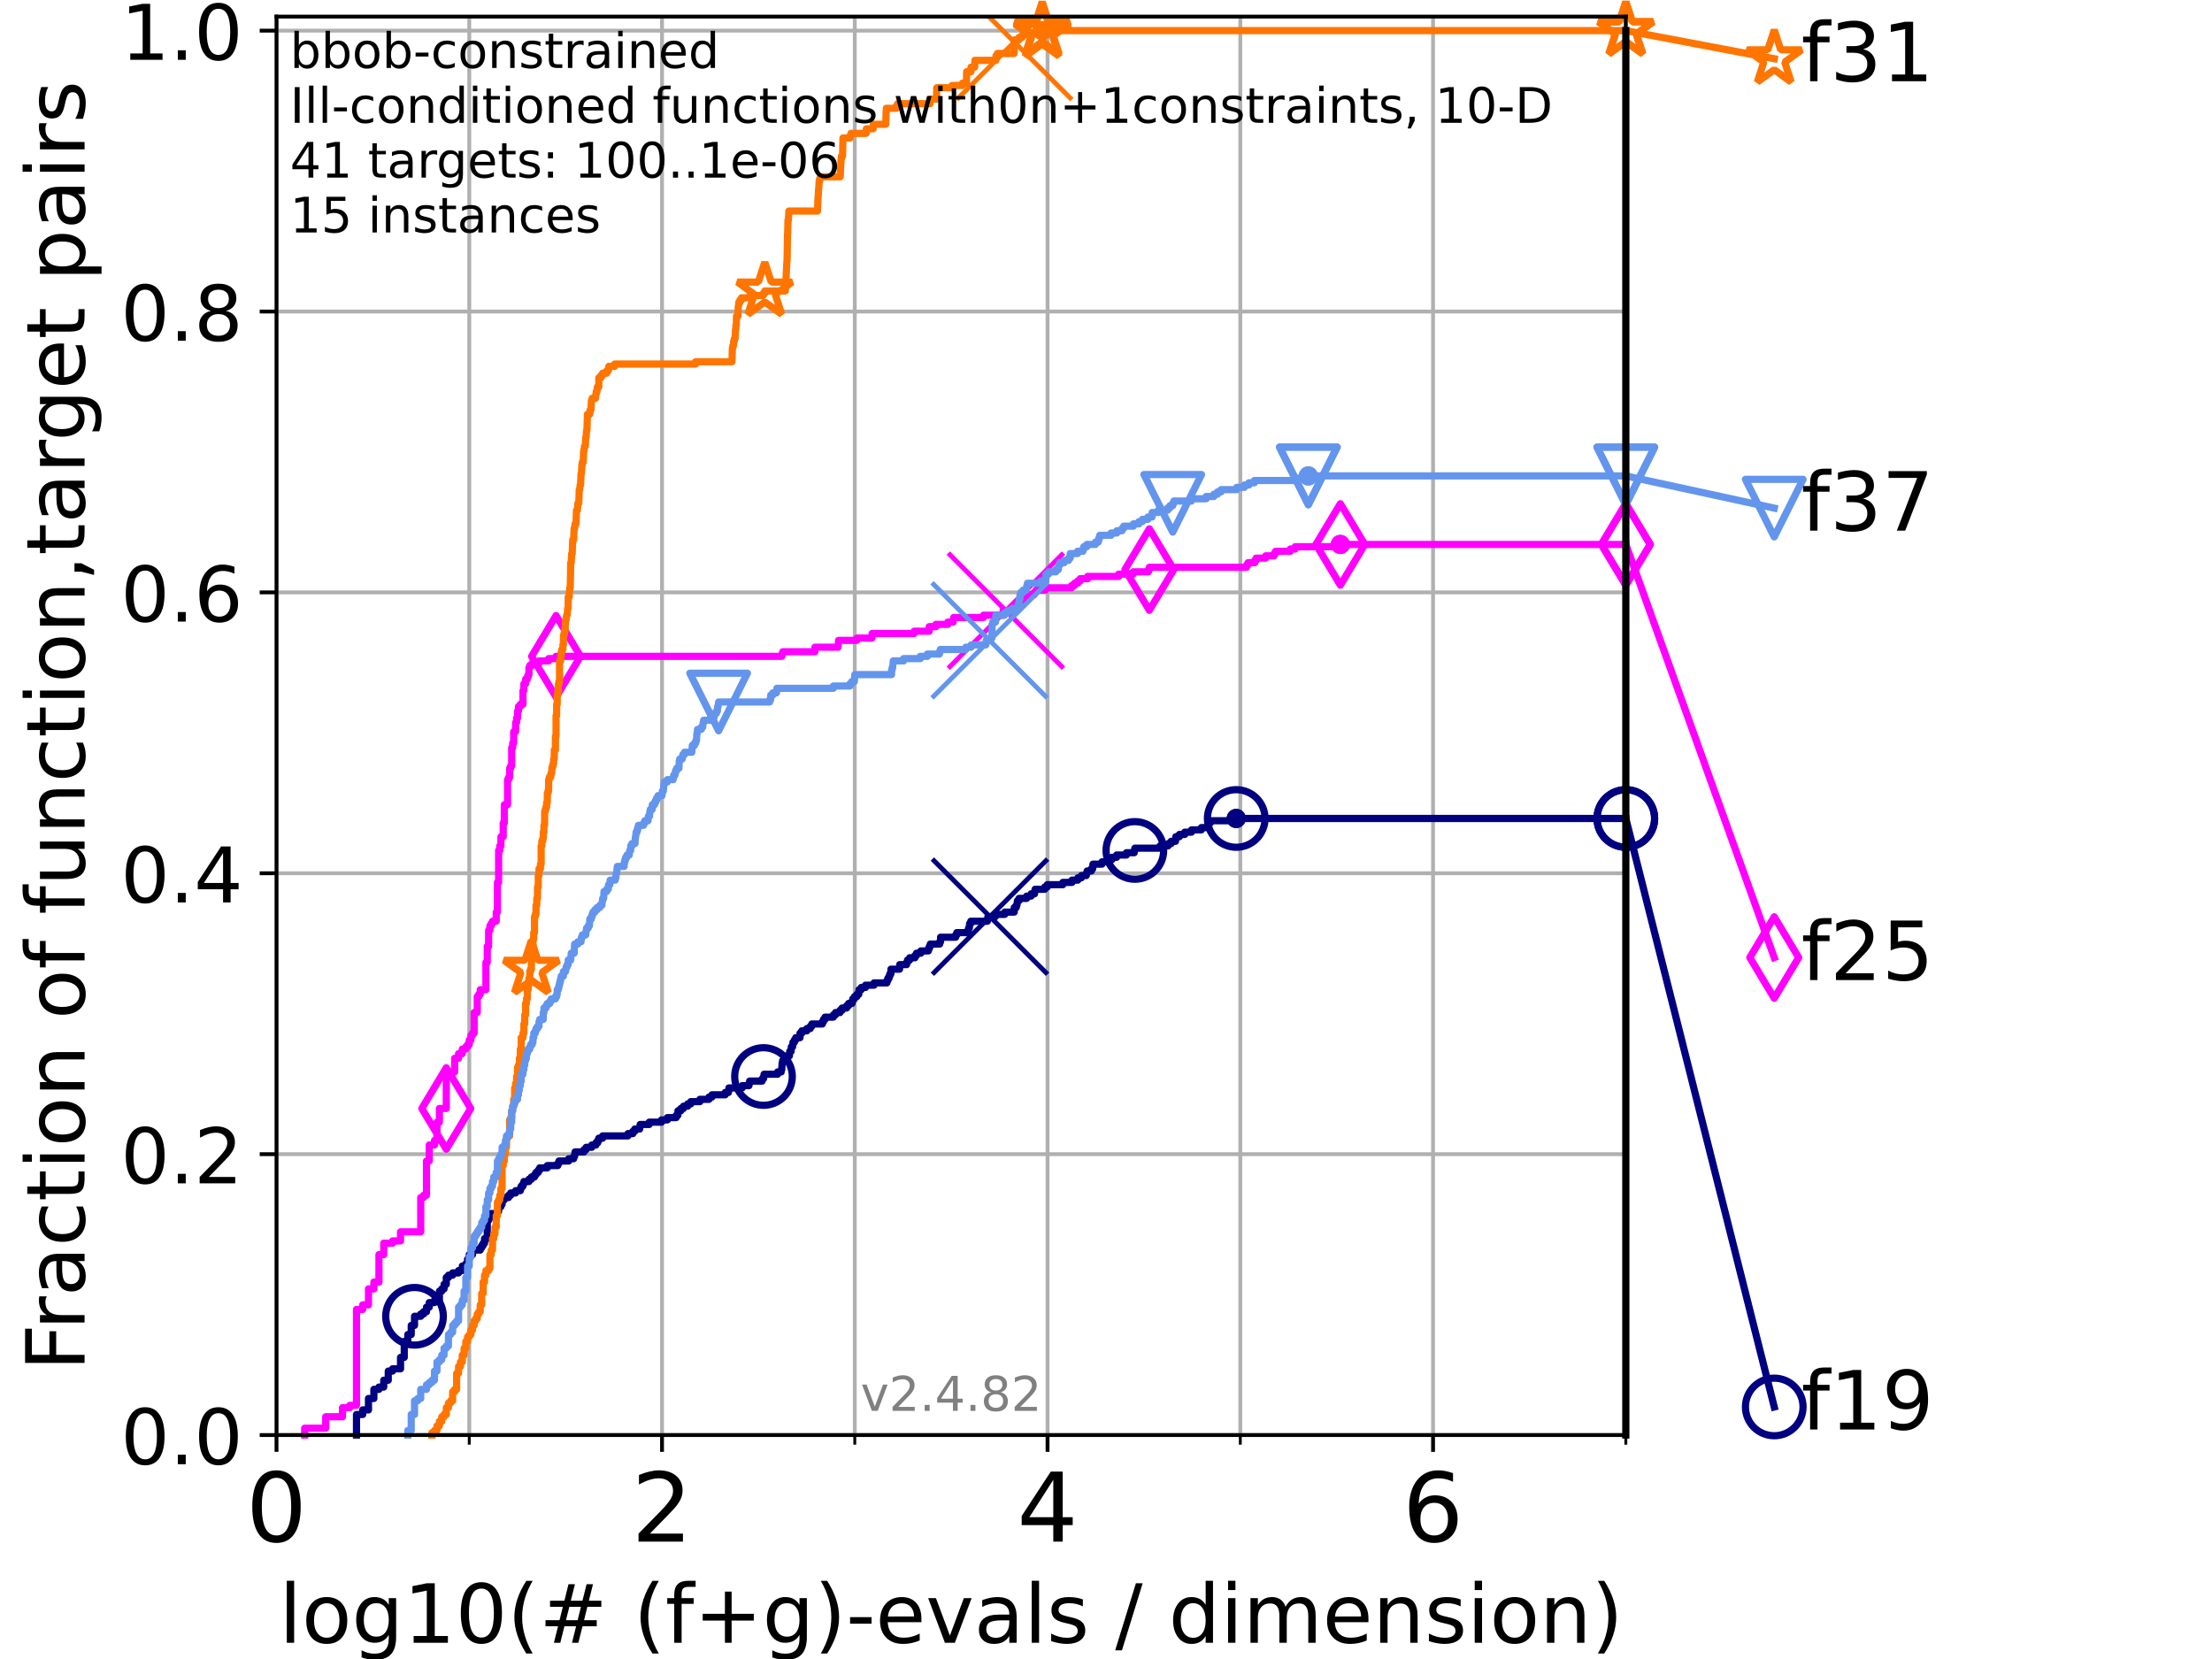 <?xml version="1.0" encoding="utf-8" standalone="no"?>
<!DOCTYPE svg PUBLIC "-//W3C//DTD SVG 1.1//EN"
  "http://www.w3.org/Graphics/SVG/1.1/DTD/svg11.dtd">
<!-- Created with matplotlib (https://matplotlib.org/) -->
<svg height="345.6pt" version="1.1" viewBox="0 0 460.8 345.6" width="460.8pt" xmlns="http://www.w3.org/2000/svg" xmlns:xlink="http://www.w3.org/1999/xlink">
 <defs>
  <style type="text/css">*{stroke-linecap:butt;stroke-linejoin:round;}</style>
 </defs>
 <g id="figure_1">
  <g id="patch_1">
   <path d="M 0 345.6 
L 460.8 345.6 
L 460.8 0 
L 0 0 
z
" style="fill:#ffffff;"/>
  </g>
  <g id="axes_1">
   <g id="patch_2">
    <path d="M 57.6 298.944 
L 338.688 298.944 
L 338.688 3.456 
L 57.6 3.456 
z
" style="fill:#ffffff;"/>
   </g>
   <g id="matplotlib.axis_1">
    <g id="xtick_1">
     <g id="line2d_1">
      <path clip-path="url(#p09efd2355f)" d="M 57.6 298.944 
L 57.6 3.456 
" style="fill:none;stroke:#b0b0b0;stroke-linecap:square;stroke-width:0.8;"/>
     </g>
     <g id="line2d_2">
      <defs>
       <path d="M 0 0 
L 0 3.5 
" id="ma6e2ea72bd" style="stroke:#000000;stroke-width:0.8;"/>
      </defs>
      <g>
       <use style="stroke:#000000;stroke-width:0.8;" x="57.6" xlink:href="#ma6e2ea72bd" y="298.944"/>
      </g>
     </g>
     <g id="text_1">
      <!-- 0 -->
      <g transform="translate(51.237 321.141)scale(0.2 -0.2)">
       <defs>
        <path d="M 31.781 66.406 
Q 24.172 66.406 20.328 58.906 
Q 16.5 51.422 16.5 36.375 
Q 16.5 21.391 20.328 13.891 
Q 24.172 6.391 31.781 6.391 
Q 39.453 6.391 43.281 13.891 
Q 47.125 21.391 47.125 36.375 
Q 47.125 51.422 43.281 58.906 
Q 39.453 66.406 31.781 66.406 
z
M 31.781 74.219 
Q 44.047 74.219 50.516 64.516 
Q 56.984 54.828 56.984 36.375 
Q 56.984 17.969 50.516 8.266 
Q 44.047 -1.422 31.781 -1.422 
Q 19.531 -1.422 13.062 8.266 
Q 6.594 17.969 6.594 36.375 
Q 6.594 54.828 13.062 64.516 
Q 19.531 74.219 31.781 74.219 
z
" id="DejaVuSans-48"/>
       </defs>
       <use xlink:href="#DejaVuSans-48"/>
      </g>
     </g>
    </g>
    <g id="xtick_2">
     <g id="line2d_3">
      <path clip-path="url(#p09efd2355f)" d="M 137.911 298.944 
L 137.911 3.456 
" style="fill:none;stroke:#b0b0b0;stroke-linecap:square;stroke-width:0.8;"/>
     </g>
     <g id="line2d_4">
      <g>
       <use style="stroke:#000000;stroke-width:0.8;" x="137.911" xlink:href="#ma6e2ea72bd" y="298.944"/>
      </g>
     </g>
     <g id="text_2">
      <!-- 2 -->
      <g transform="translate(131.548 321.141)scale(0.2 -0.2)">
       <defs>
        <path d="M 19.188 8.297 
L 53.609 8.297 
L 53.609 0 
L 7.328 0 
L 7.328 8.297 
Q 12.938 14.109 22.625 23.891 
Q 32.328 33.688 34.812 36.531 
Q 39.547 41.844 41.422 45.531 
Q 43.312 49.219 43.312 52.781 
Q 43.312 58.594 39.234 62.25 
Q 35.156 65.922 28.609 65.922 
Q 23.969 65.922 18.812 64.312 
Q 13.672 62.703 7.812 59.422 
L 7.812 69.391 
Q 13.766 71.781 18.938 73 
Q 24.125 74.219 28.422 74.219 
Q 39.75 74.219 46.484 68.547 
Q 53.219 62.891 53.219 53.422 
Q 53.219 48.922 51.531 44.891 
Q 49.859 40.875 45.406 35.406 
Q 44.188 33.984 37.641 27.219 
Q 31.109 20.453 19.188 8.297 
z
" id="DejaVuSans-50"/>
       </defs>
       <use xlink:href="#DejaVuSans-50"/>
      </g>
     </g>
    </g>
    <g id="xtick_3">
     <g id="line2d_5">
      <path clip-path="url(#p09efd2355f)" d="M 218.222 298.944 
L 218.222 3.456 
" style="fill:none;stroke:#b0b0b0;stroke-linecap:square;stroke-width:0.8;"/>
     </g>
     <g id="line2d_6">
      <g>
       <use style="stroke:#000000;stroke-width:0.8;" x="218.222" xlink:href="#ma6e2ea72bd" y="298.944"/>
      </g>
     </g>
     <g id="text_3">
      <!-- 4 -->
      <g transform="translate(211.859 321.141)scale(0.2 -0.2)">
       <defs>
        <path d="M 37.797 64.312 
L 12.891 25.391 
L 37.797 25.391 
z
M 35.203 72.906 
L 47.609 72.906 
L 47.609 25.391 
L 58.016 25.391 
L 58.016 17.188 
L 47.609 17.188 
L 47.609 0 
L 37.797 0 
L 37.797 17.188 
L 4.891 17.188 
L 4.891 26.703 
z
" id="DejaVuSans-52"/>
       </defs>
       <use xlink:href="#DejaVuSans-52"/>
      </g>
     </g>
    </g>
    <g id="xtick_4">
     <g id="line2d_7">
      <path clip-path="url(#p09efd2355f)" d="M 298.533 298.944 
L 298.533 3.456 
" style="fill:none;stroke:#b0b0b0;stroke-linecap:square;stroke-width:0.8;"/>
     </g>
     <g id="line2d_8">
      <g>
       <use style="stroke:#000000;stroke-width:0.8;" x="298.533" xlink:href="#ma6e2ea72bd" y="298.944"/>
      </g>
     </g>
     <g id="text_4">
      <!-- 6 -->
      <g transform="translate(292.17 321.141)scale(0.2 -0.2)">
       <defs>
        <path d="M 33.016 40.375 
Q 26.375 40.375 22.484 35.828 
Q 18.609 31.297 18.609 23.391 
Q 18.609 15.531 22.484 10.953 
Q 26.375 6.391 33.016 6.391 
Q 39.656 6.391 43.531 10.953 
Q 47.406 15.531 47.406 23.391 
Q 47.406 31.297 43.531 35.828 
Q 39.656 40.375 33.016 40.375 
z
M 52.594 71.297 
L 52.594 62.312 
Q 48.875 64.062 45.094 64.984 
Q 41.312 65.922 37.594 65.922 
Q 27.828 65.922 22.672 59.328 
Q 17.531 52.734 16.797 39.406 
Q 19.672 43.656 24.016 45.922 
Q 28.375 48.188 33.594 48.188 
Q 44.578 48.188 50.953 41.516 
Q 57.328 34.859 57.328 23.391 
Q 57.328 12.156 50.688 5.359 
Q 44.047 -1.422 33.016 -1.422 
Q 20.359 -1.422 13.672 8.266 
Q 6.984 17.969 6.984 36.375 
Q 6.984 53.656 15.188 63.938 
Q 23.391 74.219 37.203 74.219 
Q 40.922 74.219 44.703 73.484 
Q 48.484 72.75 52.594 71.297 
z
" id="DejaVuSans-54"/>
       </defs>
       <use xlink:href="#DejaVuSans-54"/>
      </g>
     </g>
    </g>
    <g id="xtick_5">
     <g id="line2d_9">
      <path clip-path="url(#p09efd2355f)" d="M 97.755 298.944 
L 97.755 3.456 
" style="fill:none;stroke:#b0b0b0;stroke-linecap:square;stroke-width:0.8;"/>
     </g>
     <g id="line2d_10">
      <defs>
       <path d="M 0 0 
L 0 2 
" id="m605a9d77de" style="stroke:#000000;stroke-width:0.6;"/>
      </defs>
      <g>
       <use style="stroke:#000000;stroke-width:0.6;" x="97.755" xlink:href="#m605a9d77de" y="298.944"/>
      </g>
     </g>
    </g>
    <g id="xtick_6">
     <g id="line2d_11">
      <path clip-path="url(#p09efd2355f)" d="M 178.066 298.944 
L 178.066 3.456 
" style="fill:none;stroke:#b0b0b0;stroke-linecap:square;stroke-width:0.8;"/>
     </g>
     <g id="line2d_12">
      <g>
       <use style="stroke:#000000;stroke-width:0.6;" x="178.066" xlink:href="#m605a9d77de" y="298.944"/>
      </g>
     </g>
    </g>
    <g id="xtick_7">
     <g id="line2d_13">
      <path clip-path="url(#p09efd2355f)" d="M 258.377 298.944 
L 258.377 3.456 
" style="fill:none;stroke:#b0b0b0;stroke-linecap:square;stroke-width:0.8;"/>
     </g>
     <g id="line2d_14">
      <g>
       <use style="stroke:#000000;stroke-width:0.6;" x="258.377" xlink:href="#m605a9d77de" y="298.944"/>
      </g>
     </g>
    </g>
    <g id="xtick_8">
     <g id="line2d_15">
      <path clip-path="url(#p09efd2355f)" d="M 338.688 298.944 
L 338.688 3.456 
" style="fill:none;stroke:#b0b0b0;stroke-linecap:square;stroke-width:0.8;"/>
     </g>
     <g id="line2d_16">
      <g>
       <use style="stroke:#000000;stroke-width:0.6;" x="338.688" xlink:href="#m605a9d77de" y="298.944"/>
      </g>
     </g>
    </g>
    <g id="text_5">
     <!-- log10(# (f+g)-evals / dimension) -->
     <g transform="translate(58.145 342.218)scale(0.17 -0.17)">
      <defs>
       <path d="M 9.422 75.984 
L 18.406 75.984 
L 18.406 0 
L 9.422 0 
z
" id="DejaVuSans-108"/>
       <path d="M 30.609 48.391 
Q 23.391 48.391 19.188 42.75 
Q 14.984 37.109 14.984 27.297 
Q 14.984 17.484 19.156 11.844 
Q 23.344 6.203 30.609 6.203 
Q 37.797 6.203 41.984 11.859 
Q 46.188 17.531 46.188 27.297 
Q 46.188 37.016 41.984 42.703 
Q 37.797 48.391 30.609 48.391 
z
M 30.609 56 
Q 42.328 56 49.016 48.375 
Q 55.719 40.766 55.719 27.297 
Q 55.719 13.875 49.016 6.219 
Q 42.328 -1.422 30.609 -1.422 
Q 18.844 -1.422 12.172 6.219 
Q 5.516 13.875 5.516 27.297 
Q 5.516 40.766 12.172 48.375 
Q 18.844 56 30.609 56 
z
" id="DejaVuSans-111"/>
       <path d="M 45.406 27.984 
Q 45.406 37.75 41.375 43.109 
Q 37.359 48.484 30.078 48.484 
Q 22.859 48.484 18.828 43.109 
Q 14.797 37.75 14.797 27.984 
Q 14.797 18.266 18.828 12.891 
Q 22.859 7.516 30.078 7.516 
Q 37.359 7.516 41.375 12.891 
Q 45.406 18.266 45.406 27.984 
z
M 54.391 6.781 
Q 54.391 -7.172 48.188 -13.984 
Q 42 -20.797 29.203 -20.797 
Q 24.469 -20.797 20.266 -20.094 
Q 16.062 -19.391 12.109 -17.922 
L 12.109 -9.188 
Q 16.062 -11.328 19.922 -12.344 
Q 23.781 -13.375 27.781 -13.375 
Q 36.625 -13.375 41.016 -8.766 
Q 45.406 -4.156 45.406 5.172 
L 45.406 9.625 
Q 42.625 4.781 38.281 2.391 
Q 33.938 0 27.875 0 
Q 17.828 0 11.672 7.656 
Q 5.516 15.328 5.516 27.984 
Q 5.516 40.672 11.672 48.328 
Q 17.828 56 27.875 56 
Q 33.938 56 38.281 53.609 
Q 42.625 51.219 45.406 46.391 
L 45.406 54.688 
L 54.391 54.688 
z
" id="DejaVuSans-103"/>
       <path d="M 12.406 8.297 
L 28.516 8.297 
L 28.516 63.922 
L 10.984 60.406 
L 10.984 69.391 
L 28.422 72.906 
L 38.281 72.906 
L 38.281 8.297 
L 54.391 8.297 
L 54.391 0 
L 12.406 0 
z
" id="DejaVuSans-49"/>
       <path d="M 31 75.875 
Q 24.469 64.656 21.281 53.656 
Q 18.109 42.672 18.109 31.391 
Q 18.109 20.125 21.312 9.062 
Q 24.516 -2 31 -13.188 
L 23.188 -13.188 
Q 15.875 -1.703 12.234 9.375 
Q 8.594 20.453 8.594 31.391 
Q 8.594 42.281 12.203 53.312 
Q 15.828 64.359 23.188 75.875 
z
" id="DejaVuSans-40"/>
       <path d="M 51.125 44 
L 36.922 44 
L 32.812 27.688 
L 47.125 27.688 
z
M 43.797 71.781 
L 38.719 51.516 
L 52.984 51.516 
L 58.109 71.781 
L 65.922 71.781 
L 60.891 51.516 
L 76.125 51.516 
L 76.125 44 
L 58.984 44 
L 54.984 27.688 
L 70.516 27.688 
L 70.516 20.219 
L 53.078 20.219 
L 48 0 
L 40.188 0 
L 45.219 20.219 
L 30.906 20.219 
L 25.875 0 
L 18.016 0 
L 23.094 20.219 
L 7.719 20.219 
L 7.719 27.688 
L 24.906 27.688 
L 29 44 
L 13.281 44 
L 13.281 51.516 
L 30.906 51.516 
L 35.891 71.781 
z
" id="DejaVuSans-35"/>
       <path id="DejaVuSans-32"/>
       <path d="M 37.109 75.984 
L 37.109 68.5 
L 28.516 68.5 
Q 23.688 68.5 21.797 66.547 
Q 19.922 64.594 19.922 59.516 
L 19.922 54.688 
L 34.719 54.688 
L 34.719 47.703 
L 19.922 47.703 
L 19.922 0 
L 10.891 0 
L 10.891 47.703 
L 2.297 47.703 
L 2.297 54.688 
L 10.891 54.688 
L 10.891 58.5 
Q 10.891 67.625 15.141 71.797 
Q 19.391 75.984 28.609 75.984 
z
" id="DejaVuSans-102"/>
       <path d="M 46 62.703 
L 46 35.5 
L 73.188 35.5 
L 73.188 27.203 
L 46 27.203 
L 46 0 
L 37.797 0 
L 37.797 27.203 
L 10.594 27.203 
L 10.594 35.5 
L 37.797 35.5 
L 37.797 62.703 
z
" id="DejaVuSans-43"/>
       <path d="M 8.016 75.875 
L 15.828 75.875 
Q 23.141 64.359 26.781 53.312 
Q 30.422 42.281 30.422 31.391 
Q 30.422 20.453 26.781 9.375 
Q 23.141 -1.703 15.828 -13.188 
L 8.016 -13.188 
Q 14.5 -2 17.703 9.062 
Q 20.906 20.125 20.906 31.391 
Q 20.906 42.672 17.703 53.656 
Q 14.5 64.656 8.016 75.875 
z
" id="DejaVuSans-41"/>
       <path d="M 4.891 31.391 
L 31.203 31.391 
L 31.203 23.391 
L 4.891 23.391 
z
" id="DejaVuSans-45"/>
       <path d="M 56.203 29.594 
L 56.203 25.203 
L 14.891 25.203 
Q 15.484 15.922 20.484 11.062 
Q 25.484 6.203 34.422 6.203 
Q 39.594 6.203 44.453 7.469 
Q 49.312 8.734 54.109 11.281 
L 54.109 2.781 
Q 49.266 0.734 44.188 -0.344 
Q 39.109 -1.422 33.891 -1.422 
Q 20.797 -1.422 13.156 6.188 
Q 5.516 13.812 5.516 26.812 
Q 5.516 40.234 12.766 48.109 
Q 20.016 56 32.328 56 
Q 43.359 56 49.781 48.891 
Q 56.203 41.797 56.203 29.594 
z
M 47.219 32.234 
Q 47.125 39.594 43.094 43.984 
Q 39.062 48.391 32.422 48.391 
Q 24.906 48.391 20.391 44.141 
Q 15.875 39.891 15.188 32.172 
z
" id="DejaVuSans-101"/>
       <path d="M 2.984 54.688 
L 12.5 54.688 
L 29.594 8.797 
L 46.688 54.688 
L 56.203 54.688 
L 35.688 0 
L 23.484 0 
z
" id="DejaVuSans-118"/>
       <path d="M 34.281 27.484 
Q 23.391 27.484 19.188 25 
Q 14.984 22.516 14.984 16.5 
Q 14.984 11.719 18.141 8.906 
Q 21.297 6.109 26.703 6.109 
Q 34.188 6.109 38.703 11.406 
Q 43.219 16.703 43.219 25.484 
L 43.219 27.484 
z
M 52.203 31.203 
L 52.203 0 
L 43.219 0 
L 43.219 8.297 
Q 40.141 3.328 35.547 0.953 
Q 30.953 -1.422 24.312 -1.422 
Q 15.922 -1.422 10.953 3.297 
Q 6 8.016 6 15.922 
Q 6 25.141 12.172 29.828 
Q 18.359 34.516 30.609 34.516 
L 43.219 34.516 
L 43.219 35.406 
Q 43.219 41.609 39.141 45 
Q 35.062 48.391 27.688 48.391 
Q 23 48.391 18.547 47.266 
Q 14.109 46.141 10.016 43.891 
L 10.016 52.203 
Q 14.938 54.109 19.578 55.047 
Q 24.219 56 28.609 56 
Q 40.484 56 46.344 49.844 
Q 52.203 43.703 52.203 31.203 
z
" id="DejaVuSans-97"/>
       <path d="M 44.281 53.078 
L 44.281 44.578 
Q 40.484 46.531 36.375 47.5 
Q 32.281 48.484 27.875 48.484 
Q 21.188 48.484 17.844 46.438 
Q 14.5 44.391 14.5 40.281 
Q 14.5 37.156 16.891 35.375 
Q 19.281 33.594 26.516 31.984 
L 29.594 31.297 
Q 39.156 29.25 43.188 25.516 
Q 47.219 21.781 47.219 15.094 
Q 47.219 7.469 41.188 3.016 
Q 35.156 -1.422 24.609 -1.422 
Q 20.219 -1.422 15.453 -0.562 
Q 10.688 0.297 5.422 2 
L 5.422 11.281 
Q 10.406 8.688 15.234 7.391 
Q 20.062 6.109 24.812 6.109 
Q 31.156 6.109 34.562 8.281 
Q 37.984 10.453 37.984 14.406 
Q 37.984 18.062 35.516 20.016 
Q 33.062 21.969 24.703 23.781 
L 21.578 24.516 
Q 13.234 26.266 9.516 29.906 
Q 5.812 33.547 5.812 39.891 
Q 5.812 47.609 11.281 51.797 
Q 16.75 56 26.812 56 
Q 31.781 56 36.172 55.266 
Q 40.578 54.547 44.281 53.078 
z
" id="DejaVuSans-115"/>
       <path d="M 25.391 72.906 
L 33.688 72.906 
L 8.297 -9.281 
L 0 -9.281 
z
" id="DejaVuSans-47"/>
       <path d="M 45.406 46.391 
L 45.406 75.984 
L 54.391 75.984 
L 54.391 0 
L 45.406 0 
L 45.406 8.203 
Q 42.578 3.328 38.25 0.953 
Q 33.938 -1.422 27.875 -1.422 
Q 17.969 -1.422 11.734 6.484 
Q 5.516 14.406 5.516 27.297 
Q 5.516 40.188 11.734 48.094 
Q 17.969 56 27.875 56 
Q 33.938 56 38.25 53.625 
Q 42.578 51.266 45.406 46.391 
z
M 14.797 27.297 
Q 14.797 17.391 18.875 11.75 
Q 22.953 6.109 30.078 6.109 
Q 37.203 6.109 41.297 11.75 
Q 45.406 17.391 45.406 27.297 
Q 45.406 37.203 41.297 42.844 
Q 37.203 48.484 30.078 48.484 
Q 22.953 48.484 18.875 42.844 
Q 14.797 37.203 14.797 27.297 
z
" id="DejaVuSans-100"/>
       <path d="M 9.422 54.688 
L 18.406 54.688 
L 18.406 0 
L 9.422 0 
z
M 9.422 75.984 
L 18.406 75.984 
L 18.406 64.594 
L 9.422 64.594 
z
" id="DejaVuSans-105"/>
       <path d="M 52 44.188 
Q 55.375 50.25 60.062 53.125 
Q 64.75 56 71.094 56 
Q 79.641 56 84.281 50.016 
Q 88.922 44.047 88.922 33.016 
L 88.922 0 
L 79.891 0 
L 79.891 32.719 
Q 79.891 40.578 77.094 44.375 
Q 74.312 48.188 68.609 48.188 
Q 61.625 48.188 57.562 43.547 
Q 53.516 38.922 53.516 30.906 
L 53.516 0 
L 44.484 0 
L 44.484 32.719 
Q 44.484 40.625 41.703 44.406 
Q 38.922 48.188 33.109 48.188 
Q 26.219 48.188 22.156 43.531 
Q 18.109 38.875 18.109 30.906 
L 18.109 0 
L 9.078 0 
L 9.078 54.688 
L 18.109 54.688 
L 18.109 46.188 
Q 21.188 51.219 25.484 53.609 
Q 29.781 56 35.688 56 
Q 41.656 56 45.828 52.969 
Q 50 49.953 52 44.188 
z
" id="DejaVuSans-109"/>
       <path d="M 54.891 33.016 
L 54.891 0 
L 45.906 0 
L 45.906 32.719 
Q 45.906 40.484 42.875 44.328 
Q 39.844 48.188 33.797 48.188 
Q 26.516 48.188 22.312 43.547 
Q 18.109 38.922 18.109 30.906 
L 18.109 0 
L 9.078 0 
L 9.078 54.688 
L 18.109 54.688 
L 18.109 46.188 
Q 21.344 51.125 25.703 53.562 
Q 30.078 56 35.797 56 
Q 45.219 56 50.047 50.172 
Q 54.891 44.344 54.891 33.016 
z
" id="DejaVuSans-110"/>
      </defs>
      <use xlink:href="#DejaVuSans-108"/>
      <use x="27.783" xlink:href="#DejaVuSans-111"/>
      <use x="88.965" xlink:href="#DejaVuSans-103"/>
      <use x="152.441" xlink:href="#DejaVuSans-49"/>
      <use x="216.064" xlink:href="#DejaVuSans-48"/>
      <use x="279.688" xlink:href="#DejaVuSans-40"/>
      <use x="318.701" xlink:href="#DejaVuSans-35"/>
      <use x="402.49" xlink:href="#DejaVuSans-32"/>
      <use x="434.277" xlink:href="#DejaVuSans-40"/>
      <use x="473.291" xlink:href="#DejaVuSans-102"/>
      <use x="508.496" xlink:href="#DejaVuSans-43"/>
      <use x="592.285" xlink:href="#DejaVuSans-103"/>
      <use x="655.762" xlink:href="#DejaVuSans-41"/>
      <use x="694.775" xlink:href="#DejaVuSans-45"/>
      <use x="730.859" xlink:href="#DejaVuSans-101"/>
      <use x="792.383" xlink:href="#DejaVuSans-118"/>
      <use x="851.562" xlink:href="#DejaVuSans-97"/>
      <use x="912.842" xlink:href="#DejaVuSans-108"/>
      <use x="940.625" xlink:href="#DejaVuSans-115"/>
      <use x="992.725" xlink:href="#DejaVuSans-32"/>
      <use x="1024.512" xlink:href="#DejaVuSans-47"/>
      <use x="1058.203" xlink:href="#DejaVuSans-32"/>
      <use x="1089.99" xlink:href="#DejaVuSans-100"/>
      <use x="1153.467" xlink:href="#DejaVuSans-105"/>
      <use x="1181.25" xlink:href="#DejaVuSans-109"/>
      <use x="1278.662" xlink:href="#DejaVuSans-101"/>
      <use x="1340.186" xlink:href="#DejaVuSans-110"/>
      <use x="1403.564" xlink:href="#DejaVuSans-115"/>
      <use x="1455.664" xlink:href="#DejaVuSans-105"/>
      <use x="1483.447" xlink:href="#DejaVuSans-111"/>
      <use x="1544.629" xlink:href="#DejaVuSans-110"/>
      <use x="1608.008" xlink:href="#DejaVuSans-41"/>
     </g>
    </g>
   </g>
   <g id="matplotlib.axis_2">
    <g id="ytick_1">
     <g id="line2d_17">
      <path clip-path="url(#p09efd2355f)" d="M 57.6 298.944 
L 338.688 298.944 
" style="fill:none;stroke:#b0b0b0;stroke-linecap:square;stroke-width:0.8;"/>
     </g>
     <g id="line2d_18">
      <defs>
       <path d="M 0 0 
L -3.5 0 
" id="m3629228874" style="stroke:#000000;stroke-width:0.8;"/>
      </defs>
      <g>
       <use style="stroke:#000000;stroke-width:0.8;" x="57.6" xlink:href="#m3629228874" y="298.944"/>
      </g>
     </g>
     <g id="text_6">
      <!-- 0.0 -->
      <g transform="translate(25.155 305.023)scale(0.16 -0.16)">
       <defs>
        <path d="M 10.688 12.406 
L 21 12.406 
L 21 0 
L 10.688 0 
z
" id="DejaVuSans-46"/>
       </defs>
       <use xlink:href="#DejaVuSans-48"/>
       <use x="63.623" xlink:href="#DejaVuSans-46"/>
       <use x="95.41" xlink:href="#DejaVuSans-48"/>
      </g>
     </g>
    </g>
    <g id="ytick_2">
     <g id="line2d_19">
      <path clip-path="url(#p09efd2355f)" d="M 57.6 240.432 
L 338.688 240.432 
" style="fill:none;stroke:#b0b0b0;stroke-linecap:square;stroke-width:0.8;"/>
     </g>
     <g id="line2d_20">
      <g>
       <use style="stroke:#000000;stroke-width:0.8;" x="57.6" xlink:href="#m3629228874" y="240.432"/>
      </g>
     </g>
     <g id="text_7">
      <!-- 0.2 -->
      <g transform="translate(25.155 246.51)scale(0.16 -0.16)">
       <use xlink:href="#DejaVuSans-48"/>
       <use x="63.623" xlink:href="#DejaVuSans-46"/>
       <use x="95.41" xlink:href="#DejaVuSans-50"/>
      </g>
     </g>
    </g>
    <g id="ytick_3">
     <g id="line2d_21">
      <path clip-path="url(#p09efd2355f)" d="M 57.6 181.919 
L 338.688 181.919 
" style="fill:none;stroke:#b0b0b0;stroke-linecap:square;stroke-width:0.8;"/>
     </g>
     <g id="line2d_22">
      <g>
       <use style="stroke:#000000;stroke-width:0.8;" x="57.6" xlink:href="#m3629228874" y="181.919"/>
      </g>
     </g>
     <g id="text_8">
      <!-- 0.4 -->
      <g transform="translate(25.155 187.998)scale(0.16 -0.16)">
       <use xlink:href="#DejaVuSans-48"/>
       <use x="63.623" xlink:href="#DejaVuSans-46"/>
       <use x="95.41" xlink:href="#DejaVuSans-52"/>
      </g>
     </g>
    </g>
    <g id="ytick_4">
     <g id="line2d_23">
      <path clip-path="url(#p09efd2355f)" d="M 57.6 123.407 
L 338.688 123.407 
" style="fill:none;stroke:#b0b0b0;stroke-linecap:square;stroke-width:0.8;"/>
     </g>
     <g id="line2d_24">
      <g>
       <use style="stroke:#000000;stroke-width:0.8;" x="57.6" xlink:href="#m3629228874" y="123.407"/>
      </g>
     </g>
     <g id="text_9">
      <!-- 0.6 -->
      <g transform="translate(25.155 129.485)scale(0.16 -0.16)">
       <use xlink:href="#DejaVuSans-48"/>
       <use x="63.623" xlink:href="#DejaVuSans-46"/>
       <use x="95.41" xlink:href="#DejaVuSans-54"/>
      </g>
     </g>
    </g>
    <g id="ytick_5">
     <g id="line2d_25">
      <path clip-path="url(#p09efd2355f)" d="M 57.6 64.894 
L 338.688 64.894 
" style="fill:none;stroke:#b0b0b0;stroke-linecap:square;stroke-width:0.8;"/>
     </g>
     <g id="line2d_26">
      <g>
       <use style="stroke:#000000;stroke-width:0.8;" x="57.6" xlink:href="#m3629228874" y="64.894"/>
      </g>
     </g>
     <g id="text_10">
      <!-- 0.8 -->
      <g transform="translate(25.155 70.973)scale(0.16 -0.16)">
       <defs>
        <path d="M 31.781 34.625 
Q 24.75 34.625 20.719 30.859 
Q 16.703 27.094 16.703 20.516 
Q 16.703 13.922 20.719 10.156 
Q 24.75 6.391 31.781 6.391 
Q 38.812 6.391 42.859 10.172 
Q 46.922 13.969 46.922 20.516 
Q 46.922 27.094 42.891 30.859 
Q 38.875 34.625 31.781 34.625 
z
M 21.922 38.812 
Q 15.578 40.375 12.031 44.719 
Q 8.5 49.078 8.5 55.328 
Q 8.5 64.062 14.719 69.141 
Q 20.953 74.219 31.781 74.219 
Q 42.672 74.219 48.875 69.141 
Q 55.078 64.062 55.078 55.328 
Q 55.078 49.078 51.531 44.719 
Q 48 40.375 41.703 38.812 
Q 48.828 37.156 52.797 32.312 
Q 56.781 27.484 56.781 20.516 
Q 56.781 9.906 50.312 4.234 
Q 43.844 -1.422 31.781 -1.422 
Q 19.734 -1.422 13.25 4.234 
Q 6.781 9.906 6.781 20.516 
Q 6.781 27.484 10.781 32.312 
Q 14.797 37.156 21.922 38.812 
z
M 18.312 54.391 
Q 18.312 48.734 21.844 45.562 
Q 25.391 42.391 31.781 42.391 
Q 38.141 42.391 41.719 45.562 
Q 45.312 48.734 45.312 54.391 
Q 45.312 60.062 41.719 63.234 
Q 38.141 66.406 31.781 66.406 
Q 25.391 66.406 21.844 63.234 
Q 18.312 60.062 18.312 54.391 
z
" id="DejaVuSans-56"/>
       </defs>
       <use xlink:href="#DejaVuSans-48"/>
       <use x="63.623" xlink:href="#DejaVuSans-46"/>
       <use x="95.41" xlink:href="#DejaVuSans-56"/>
      </g>
     </g>
    </g>
    <g id="ytick_6">
     <g id="line2d_27">
      <path clip-path="url(#p09efd2355f)" d="M 57.6 6.382 
L 338.688 6.382 
" style="fill:none;stroke:#b0b0b0;stroke-linecap:square;stroke-width:0.8;"/>
     </g>
     <g id="line2d_28">
      <g>
       <use style="stroke:#000000;stroke-width:0.8;" x="57.6" xlink:href="#m3629228874" y="6.382"/>
      </g>
     </g>
     <g id="text_11">
      <!-- 1.0 -->
      <g transform="translate(25.155 12.46)scale(0.16 -0.16)">
       <use xlink:href="#DejaVuSans-49"/>
       <use x="63.623" xlink:href="#DejaVuSans-46"/>
       <use x="95.41" xlink:href="#DejaVuSans-48"/>
      </g>
     </g>
    </g>
    <g id="text_12">
     <!-- Fraction of function,target pairs -->
     <g transform="translate(17.62 285.585)rotate(-90)scale(0.17 -0.17)">
      <defs>
       <path d="M 9.812 72.906 
L 51.703 72.906 
L 51.703 64.594 
L 19.672 64.594 
L 19.672 43.109 
L 48.578 43.109 
L 48.578 34.812 
L 19.672 34.812 
L 19.672 0 
L 9.812 0 
z
" id="DejaVuSans-70"/>
       <path d="M 41.109 46.297 
Q 39.594 47.172 37.812 47.578 
Q 36.031 48 33.891 48 
Q 26.266 48 22.188 43.047 
Q 18.109 38.094 18.109 28.812 
L 18.109 0 
L 9.078 0 
L 9.078 54.688 
L 18.109 54.688 
L 18.109 46.188 
Q 20.953 51.172 25.484 53.578 
Q 30.031 56 36.531 56 
Q 37.453 56 38.578 55.875 
Q 39.703 55.766 41.062 55.516 
z
" id="DejaVuSans-114"/>
       <path d="M 48.781 52.594 
L 48.781 44.188 
Q 44.969 46.297 41.141 47.344 
Q 37.312 48.391 33.406 48.391 
Q 24.656 48.391 19.812 42.844 
Q 14.984 37.312 14.984 27.297 
Q 14.984 17.281 19.812 11.734 
Q 24.656 6.203 33.406 6.203 
Q 37.312 6.203 41.141 7.25 
Q 44.969 8.297 48.781 10.406 
L 48.781 2.094 
Q 45.016 0.344 40.984 -0.531 
Q 36.969 -1.422 32.422 -1.422 
Q 20.062 -1.422 12.781 6.344 
Q 5.516 14.109 5.516 27.297 
Q 5.516 40.672 12.859 48.328 
Q 20.219 56 33.016 56 
Q 37.156 56 41.109 55.141 
Q 45.062 54.297 48.781 52.594 
z
" id="DejaVuSans-99"/>
       <path d="M 18.312 70.219 
L 18.312 54.688 
L 36.812 54.688 
L 36.812 47.703 
L 18.312 47.703 
L 18.312 18.016 
Q 18.312 11.328 20.141 9.422 
Q 21.969 7.516 27.594 7.516 
L 36.812 7.516 
L 36.812 0 
L 27.594 0 
Q 17.188 0 13.234 3.875 
Q 9.281 7.766 9.281 18.016 
L 9.281 47.703 
L 2.688 47.703 
L 2.688 54.688 
L 9.281 54.688 
L 9.281 70.219 
z
" id="DejaVuSans-116"/>
       <path d="M 8.5 21.578 
L 8.5 54.688 
L 17.484 54.688 
L 17.484 21.922 
Q 17.484 14.156 20.5 10.266 
Q 23.531 6.391 29.594 6.391 
Q 36.859 6.391 41.078 11.031 
Q 45.312 15.672 45.312 23.688 
L 45.312 54.688 
L 54.297 54.688 
L 54.297 0 
L 45.312 0 
L 45.312 8.406 
Q 42.047 3.422 37.719 1 
Q 33.406 -1.422 27.688 -1.422 
Q 18.266 -1.422 13.375 4.438 
Q 8.5 10.297 8.5 21.578 
z
M 31.109 56 
z
" id="DejaVuSans-117"/>
       <path d="M 11.719 12.406 
L 22.016 12.406 
L 22.016 4 
L 14.016 -11.625 
L 7.719 -11.625 
L 11.719 4 
z
" id="DejaVuSans-44"/>
       <path d="M 18.109 8.203 
L 18.109 -20.797 
L 9.078 -20.797 
L 9.078 54.688 
L 18.109 54.688 
L 18.109 46.391 
Q 20.953 51.266 25.266 53.625 
Q 29.594 56 35.594 56 
Q 45.562 56 51.781 48.094 
Q 58.016 40.188 58.016 27.297 
Q 58.016 14.406 51.781 6.484 
Q 45.562 -1.422 35.594 -1.422 
Q 29.594 -1.422 25.266 0.953 
Q 20.953 3.328 18.109 8.203 
z
M 48.688 27.297 
Q 48.688 37.203 44.609 42.844 
Q 40.531 48.484 33.406 48.484 
Q 26.266 48.484 22.188 42.844 
Q 18.109 37.203 18.109 27.297 
Q 18.109 17.391 22.188 11.75 
Q 26.266 6.109 33.406 6.109 
Q 40.531 6.109 44.609 11.75 
Q 48.688 17.391 48.688 27.297 
z
" id="DejaVuSans-112"/>
      </defs>
      <use xlink:href="#DejaVuSans-70"/>
      <use x="50.27" xlink:href="#DejaVuSans-114"/>
      <use x="91.383" xlink:href="#DejaVuSans-97"/>
      <use x="152.662" xlink:href="#DejaVuSans-99"/>
      <use x="207.643" xlink:href="#DejaVuSans-116"/>
      <use x="246.852" xlink:href="#DejaVuSans-105"/>
      <use x="274.635" xlink:href="#DejaVuSans-111"/>
      <use x="335.816" xlink:href="#DejaVuSans-110"/>
      <use x="399.195" xlink:href="#DejaVuSans-32"/>
      <use x="430.982" xlink:href="#DejaVuSans-111"/>
      <use x="492.164" xlink:href="#DejaVuSans-102"/>
      <use x="527.369" xlink:href="#DejaVuSans-32"/>
      <use x="559.156" xlink:href="#DejaVuSans-102"/>
      <use x="594.361" xlink:href="#DejaVuSans-117"/>
      <use x="657.74" xlink:href="#DejaVuSans-110"/>
      <use x="721.119" xlink:href="#DejaVuSans-99"/>
      <use x="776.1" xlink:href="#DejaVuSans-116"/>
      <use x="815.309" xlink:href="#DejaVuSans-105"/>
      <use x="843.092" xlink:href="#DejaVuSans-111"/>
      <use x="904.273" xlink:href="#DejaVuSans-110"/>
      <use x="967.652" xlink:href="#DejaVuSans-44"/>
      <use x="999.439" xlink:href="#DejaVuSans-116"/>
      <use x="1038.648" xlink:href="#DejaVuSans-97"/>
      <use x="1099.928" xlink:href="#DejaVuSans-114"/>
      <use x="1139.291" xlink:href="#DejaVuSans-103"/>
      <use x="1202.768" xlink:href="#DejaVuSans-101"/>
      <use x="1264.291" xlink:href="#DejaVuSans-116"/>
      <use x="1303.5" xlink:href="#DejaVuSans-32"/>
      <use x="1335.287" xlink:href="#DejaVuSans-112"/>
      <use x="1398.764" xlink:href="#DejaVuSans-97"/>
      <use x="1460.043" xlink:href="#DejaVuSans-105"/>
      <use x="1487.826" xlink:href="#DejaVuSans-114"/>
      <use x="1528.939" xlink:href="#DejaVuSans-115"/>
     </g>
    </g>
   </g>
   <g id="line2d_29">
    <defs>
     <path d="M 0 1.5 
C 0.398 1.5 0.779 1.342 1.061 1.061 
C 1.342 0.779 1.5 0.398 1.5 0 
C 1.5 -0.398 1.342 -0.779 1.061 -1.061 
C 0.779 -1.342 0.398 -1.5 0 -1.5 
C -0.398 -1.5 -0.779 -1.342 -1.061 -1.061 
C -1.342 -0.779 -1.5 -0.398 -1.5 0 
C -1.5 0.398 -1.342 0.779 -1.061 1.061 
C -0.779 1.342 -0.398 1.5 0 1.5 
z
" id="m518090947f" style="stroke:#000080;"/>
    </defs>
    <g>
     <use style="fill:#000080;stroke:#000080;" x="257.53" xlink:href="#m518090947f" y="170.502"/>
     <use style="fill:#000080;stroke:#000080;" x="257.53" xlink:href="#m518090947f" y="170.502"/>
    </g>
   </g>
   <g id="line2d_30">
    <path d="M 74.263 298.944 
L 74.263 294.663 
L 75.556 294.663 
L 75.556 293.711 
L 76.759 293.711 
L 76.759 291.333 
L 77.885 291.333 
L 77.885 289.43 
L 78.942 289.43 
L 78.942 288.954 
L 79.939 288.954 
L 79.939 287.527 
L 80.881 287.527 
L 80.881 285.624 
L 81.776 285.624 
L 81.776 285.148 
L 83.438 285.148 
L 83.438 282.77 
L 84.213 282.77 
L 84.213 279.44 
L 84.956 279.44 
L 84.956 278.013 
L 85.667 278.013 
L 85.667 276.11 
L 86.351 276.11 
L 86.351 274.207 
L 87.644 274.207 
L 87.644 273.731 
L 88.256 273.731 
L 88.256 273.256 
L 88.847 273.256 
L 88.847 272.304 
L 89.419 272.304 
L 89.419 271.353 
L 90.509 271.353 
L 90.509 270.877 
L 91.535 270.877 
L 91.535 268.974 
L 92.027 268.974 
L 92.027 268.498 
L 92.504 268.498 
L 92.504 267.547 
L 92.969 267.547 
L 92.969 266.12 
L 93.422 266.12 
L 93.422 265.644 
L 94.295 265.644 
L 94.295 265.169 
L 95.526 265.169 
L 95.526 264.693 
L 96.301 264.693 
L 96.301 263.741 
L 97.044 263.741 
L 97.044 263.266 
L 97.403 263.266 
L 97.403 262.314 
L 97.755 262.314 
L 97.755 261.363 
L 98.439 261.363 
L 98.439 260.411 
L 100.04 260.411 
L 100.04 259.936 
L 100.344 259.936 
L 100.344 259.46 
L 100.642 259.46 
L 100.642 258.984 
L 100.935 258.984 
L 100.935 258.033 
L 101.507 258.033 
L 101.507 254.227 
L 101.786 254.227 
L 101.786 253.751 
L 102.06 253.751 
L 102.06 252.8 
L 103.623 252.8 
L 103.623 252.324 
L 103.871 252.324 
L 103.871 251.373 
L 104.355 251.373 
L 104.355 250.897 
L 104.592 250.897 
L 104.592 249.946 
L 105.057 249.946 
L 105.057 249.47 
L 105.952 249.47 
L 105.952 248.994 
L 106.383 248.994 
L 106.383 248.519 
L 107.415 248.519 
L 107.415 248.043 
L 108.389 248.043 
L 108.389 247.567 
L 108.578 247.567 
L 108.578 247.091 
L 108.949 247.091 
L 108.949 246.616 
L 109.132 246.616 
L 109.132 246.14 
L 110.189 246.14 
L 110.189 245.664 
L 110.694 245.664 
L 110.694 245.189 
L 111.346 245.189 
L 111.346 244.713 
L 111.663 244.713 
L 111.663 244.237 
L 112.128 244.237 
L 112.128 243.762 
L 112.432 243.762 
L 112.432 243.286 
L 114.012 243.286 
L 114.012 242.81 
L 116.203 242.81 
L 116.203 242.334 
L 116.443 242.334 
L 116.443 241.859 
L 118.471 241.859 
L 118.471 241.383 
L 119.503 241.383 
L 119.503 240.907 
L 119.702 240.907 
L 119.801 239.956 
L 121.668 239.956 
L 121.668 239.48 
L 122.105 239.48 
L 122.105 239.004 
L 123.274 239.004 
L 123.274 238.529 
L 124.14 238.529 
L 124.14 238.053 
L 124.52 238.053 
L 124.52 237.577 
L 124.744 237.577 
L 124.744 237.102 
L 125.542 237.102 
L 125.542 236.626 
L 130.822 236.626 
L 130.822 236.15 
L 131.84 236.15 
L 131.84 235.674 
L 132.23 235.674 
L 132.23 235.199 
L 133.262 235.199 
L 133.353 234.247 
L 135.24 234.247 
L 135.24 233.772 
L 137.806 233.772 
L 137.806 233.296 
L 139.025 233.296 
L 139.025 232.82 
L 140.856 232.82 
L 140.856 232.344 
L 141.206 232.344 
L 141.235 231.393 
L 141.83 231.393 
L 141.83 230.917 
L 142.379 230.917 
L 142.379 230.442 
L 143.248 230.442 
L 143.248 229.966 
L 143.903 229.966 
L 143.903 229.49 
L 145.799 229.49 
L 145.799 229.014 
L 147.69 229.014 
L 147.69 228.539 
L 148.316 228.539 
L 148.316 228.063 
L 151.073 228.063 
L 151.073 227.587 
L 151.748 227.587 
L 151.842 226.636 
L 154.608 226.636 
L 154.608 226.16 
L 156.022 226.16 
L 156.022 225.684 
L 156.157 225.684 
L 156.157 225.209 
L 158.769 225.209 
L 158.769 224.733 
L 159.051 224.733 
L 159.051 224.257 
L 159.176 224.257 
L 159.176 223.782 
L 161.986 223.782 
L 161.986 223.306 
L 162.733 223.306 
L 162.733 222.83 
L 162.85 222.83 
L 162.942 221.403 
L 163.033 221.403 
L 163.033 220.927 
L 163.368 220.927 
L 163.368 220.452 
L 163.84 220.452 
L 163.84 219.976 
L 164.444 219.976 
L 164.513 219.025 
L 164.799 219.025 
L 164.843 218.073 
L 165.109 218.073 
L 165.19 217.122 
L 165.487 217.122 
L 165.487 216.646 
L 165.764 216.646 
L 165.764 216.17 
L 166.652 216.17 
L 166.659 215.219 
L 167.037 215.219 
L 167.037 214.743 
L 168.082 214.743 
L 168.082 214.267 
L 168.797 214.267 
L 168.797 213.792 
L 169.114 213.792 
L 169.114 213.316 
L 171.31 213.316 
L 171.31 212.84 
L 171.534 212.84 
L 171.534 212.365 
L 171.871 212.365 
L 171.871 211.889 
L 173.603 211.889 
L 173.603 211.413 
L 174.044 211.413 
L 174.044 210.937 
L 174.98 210.937 
L 174.98 210.462 
L 175.424 210.462 
L 175.424 209.986 
L 176.376 209.986 
L 176.376 209.51 
L 176.782 209.51 
L 176.782 209.035 
L 177.496 209.035 
L 177.496 208.559 
L 177.643 208.559 
L 177.643 208.083 
L 178.003 208.083 
L 178.003 207.607 
L 178.499 207.607 
L 178.499 207.132 
L 178.899 207.132 
L 178.942 206.18 
L 179.407 206.18 
L 179.407 205.705 
L 180.298 205.705 
L 180.298 205.229 
L 182.081 205.229 
L 182.081 204.753 
L 184.752 204.753 
L 184.752 204.277 
L 184.953 204.277 
L 184.953 203.802 
L 185.205 203.802 
L 185.205 203.326 
L 185.384 203.326 
L 185.384 202.85 
L 185.594 202.85 
L 185.599 201.899 
L 187.394 201.899 
L 187.424 200.947 
L 188.863 200.947 
L 188.863 200.472 
L 189.048 200.472 
L 189.048 199.996 
L 189.505 199.996 
L 189.505 199.52 
L 190.603 199.52 
L 190.603 199.045 
L 190.918 199.045 
L 190.918 198.569 
L 191.825 198.569 
L 191.825 198.093 
L 193.396 198.093 
L 193.396 197.618 
L 193.601 197.618 
L 193.601 197.142 
L 193.794 197.142 
L 193.794 196.666 
L 195.755 196.666 
L 195.755 196.19 
L 195.935 196.19 
L 195.939 195.239 
L 199.085 195.239 
L 199.085 194.763 
L 199.318 194.763 
L 199.318 194.288 
L 201.611 194.288 
L 201.611 193.812 
L 201.762 193.812 
L 201.762 193.336 
L 201.938 193.336 
L 201.989 192.385 
L 202.234 192.385 
L 202.234 191.909 
L 205.7 191.909 
L 205.798 190.958 
L 207.35 190.958 
L 207.35 190.482 
L 209.317 190.482 
L 209.317 190.006 
L 211.281 190.006 
L 211.292 189.055 
L 211.705 189.055 
L 211.705 188.579 
L 211.846 188.579 
L 211.949 187.628 
L 212.287 187.628 
L 212.287 187.152 
L 213.87 187.152 
L 213.87 186.676 
L 214.806 186.676 
L 214.806 186.2 
L 215.511 186.2 
L 215.511 185.725 
L 215.624 185.725 
L 215.624 185.249 
L 217.653 185.249 
L 217.653 184.773 
L 218.168 184.773 
L 218.168 184.298 
L 221.41 184.298 
L 221.41 183.822 
L 223.314 183.822 
L 223.314 183.346 
L 224.53 183.346 
L 224.53 182.87 
L 225.265 182.87 
L 225.265 182.395 
L 226.29 182.395 
L 226.29 181.919 
L 226.472 181.919 
L 226.472 181.443 
L 227.343 181.443 
L 227.343 180.968 
L 227.637 180.968 
L 227.684 180.016 
L 229.564 180.016 
L 229.564 179.54 
L 230.572 179.54 
L 230.572 179.065 
L 231.645 179.065 
L 231.645 178.589 
L 232.613 178.589 
L 232.613 178.113 
L 234.651 178.113 
L 234.651 177.638 
L 236.271 177.638 
L 236.271 177.162 
L 236.412 177.162 
L 236.412 176.686 
L 241.651 176.686 
L 241.651 176.211 
L 243.331 176.211 
L 243.331 175.735 
L 243.969 175.735 
L 243.969 175.259 
L 244.884 175.259 
L 244.936 174.308 
L 245.684 174.308 
L 245.684 173.832 
L 246.809 173.832 
L 246.809 173.356 
L 248.218 173.356 
L 248.218 172.881 
L 250.267 172.881 
L 250.267 172.405 
L 251.726 172.405 
L 251.825 171.453 
L 252.116 171.453 
L 252.116 170.978 
L 257.53 170.978 
L 257.53 170.502 
L 338.688 170.502 
L 338.688 170.502 
" style="fill:none;stroke:#000080;stroke-linecap:square;stroke-width:1.5;"/>
   </g>
   <g id="line2d_31">
    <defs>
     <path d="M 0 6 
C 1.591 6 3.117 5.368 4.243 4.243 
C 5.368 3.117 6 1.591 6 0 
C 6 -1.591 5.368 -3.117 4.243 -4.243 
C 3.117 -5.368 1.591 -6 0 -6 
C -1.591 -6 -3.117 -5.368 -4.243 -4.243 
C -5.368 -3.117 -6 -1.591 -6 0 
C -6 1.591 -5.368 3.117 -4.243 4.243 
C -3.117 5.368 -1.591 6 0 6 
z
" id="mff1e210967" style="stroke:#000080;stroke-width:1.5;"/>
    </defs>
    <g>
     <use style="fill-opacity:0;stroke:#000080;stroke-width:1.5;" x="86.351" xlink:href="#mff1e210967" y="274.207"/>
     <use style="fill-opacity:0;stroke:#000080;stroke-width:1.5;" x="159.051" xlink:href="#mff1e210967" y="224.257"/>
     <use style="fill-opacity:0;stroke:#000080;stroke-width:1.5;" x="236.412" xlink:href="#mff1e210967" y="177.162"/>
     <use style="fill-opacity:0;stroke:#000080;stroke-width:1.5;" x="257.53" xlink:href="#mff1e210967" y="170.502"/>
     <use style="fill-opacity:0;stroke:#000080;stroke-width:1.5;" x="338.688" xlink:href="#mff1e210967" y="170.502"/>
    </g>
   </g>
   <g id="line2d_32">
    <path style="fill:none;stroke:#000080;stroke-linecap:square;stroke-width:1.5;"/>
    <g/>
   </g>
   <g id="line2d_33">
    <path clip-path="url(#p09efd2355f)" d="M 206.228 190.958 
" style="fill:none;stroke:#000080;stroke-linecap:square;stroke-width:1.5;"/>
    <defs>
     <path d="M -12 12 
L 12 -12 
M -12 -12 
L 12 12 
" id="mbe684ac2be" style="stroke:#000080;"/>
    </defs>
    <g clip-path="url(#p09efd2355f)">
     <use style="fill:#000080;stroke:#000080;" x="206.228" xlink:href="#mbe684ac2be" y="190.958"/>
    </g>
   </g>
   <g id="line2d_34">
    <defs>
     <path d="M 0 1.5 
C 0.398 1.5 0.779 1.342 1.061 1.061 
C 1.342 0.779 1.5 0.398 1.5 0 
C 1.5 -0.398 1.342 -0.779 1.061 -1.061 
C 0.779 -1.342 0.398 -1.5 0 -1.5 
C -0.398 -1.5 -0.779 -1.342 -1.061 -1.061 
C -1.342 -0.779 -1.5 -0.398 -1.5 0 
C -1.5 0.398 -1.342 0.779 -1.061 1.061 
C -0.779 1.342 -0.398 1.5 0 1.5 
z
" id="md2d8c280ac" style="stroke:#ff00ff;"/>
    </defs>
    <g>
     <use style="fill:#ff00ff;stroke:#ff00ff;" x="279.223" xlink:href="#md2d8c280ac" y="113.417"/>
     <use style="fill:#ff00ff;stroke:#ff00ff;" x="279.223" xlink:href="#md2d8c280ac" y="113.417"/>
    </g>
   </g>
   <g id="line2d_35">
    <path d="M 63.468 298.944 
L 63.468 297.517 
L 67.851 297.517 
L 67.851 295.138 
L 71.35 295.138 
L 71.35 293.235 
L 72.868 293.235 
L 72.868 292.76 
L 74.263 292.76 
L 74.263 272.78 
L 75.556 272.78 
L 75.556 271.828 
L 76.759 271.828 
L 76.759 268.498 
L 77.885 268.498 
L 77.885 267.071 
L 78.942 267.071 
L 78.942 261.363 
L 79.939 261.363 
L 79.939 258.984 
L 81.776 258.984 
L 81.776 258.509 
L 83.438 258.509 
L 83.438 256.606 
L 87.644 256.606 
L 87.644 249.47 
L 88.256 249.47 
L 88.256 248.994 
L 88.847 248.994 
L 88.847 241.859 
L 89.419 241.859 
L 89.419 238.529 
L 90.509 238.529 
L 90.509 237.577 
L 91.03 237.577 
L 91.03 233.772 
L 91.535 233.772 
L 91.535 230.917 
L 92.969 230.917 
L 92.969 223.782 
L 93.864 223.782 
L 93.864 223.306 
L 94.715 223.306 
L 94.715 220.452 
L 95.526 220.452 
L 95.526 219.5 
L 96.301 219.5 
L 96.301 218.549 
L 97.044 218.549 
L 97.044 218.073 
L 97.403 218.073 
L 97.403 217.597 
L 97.755 217.597 
L 97.755 216.646 
L 98.101 216.646 
L 98.101 215.695 
L 98.439 215.695 
L 98.439 215.219 
L 98.772 215.219 
L 98.772 210.937 
L 99.418 210.937 
L 99.418 207.607 
L 99.732 207.607 
L 99.732 207.132 
L 100.04 207.132 
L 100.04 206.18 
L 101.223 206.18 
L 101.223 200.472 
L 101.507 200.472 
L 101.507 197.142 
L 101.786 197.142 
L 101.786 193.812 
L 102.06 193.812 
L 102.06 192.86 
L 102.331 192.86 
L 102.331 192.385 
L 102.597 192.385 
L 102.597 191.909 
L 103.372 191.909 
L 103.372 190.006 
L 103.623 190.006 
L 103.623 183.822 
L 103.871 183.822 
L 103.871 177.162 
L 104.115 177.162 
L 104.115 176.211 
L 104.355 176.211 
L 104.355 174.308 
L 104.826 174.308 
L 104.826 171.453 
L 105.057 171.453 
L 105.057 167.648 
L 105.733 167.648 
L 105.733 162.415 
L 105.952 162.415 
L 105.952 161.939 
L 106.169 161.939 
L 106.169 160.036 
L 106.383 160.036 
L 106.383 159.561 
L 106.594 159.561 
L 106.594 155.755 
L 106.803 155.755 
L 106.803 154.804 
L 107.009 154.804 
L 107.009 152.425 
L 107.415 152.425 
L 107.415 150.522 
L 107.614 150.522 
L 107.614 149.571 
L 107.811 149.571 
L 107.811 148.144 
L 108.006 148.144 
L 108.006 147.192 
L 108.389 147.192 
L 108.389 146.716 
L 108.949 146.716 
L 108.949 143.862 
L 109.132 143.862 
L 109.132 142.435 
L 109.491 142.435 
L 109.491 141.484 
L 109.843 141.484 
L 109.843 141.008 
L 110.017 141.008 
L 110.017 140.532 
L 110.189 140.532 
L 110.189 139.105 
L 110.359 139.105 
L 110.359 138.629 
L 110.86 138.629 
L 110.86 138.154 
L 112.281 138.154 
L 112.281 137.678 
L 114.284 137.678 
L 114.284 137.202 
L 115.835 137.202 
L 115.835 136.726 
L 162.884 136.726 
L 162.884 136.251 
L 163.066 136.251 
L 163.066 135.775 
L 169.752 135.775 
L 169.763 134.824 
L 174.576 134.824 
L 174.648 133.872 
L 174.69 133.872 
L 174.69 133.397 
L 178.526 133.397 
L 178.526 132.921 
L 181.655 132.921 
L 181.661 131.969 
L 190.432 131.969 
L 190.432 131.494 
L 193.559 131.494 
L 193.575 130.542 
L 194.972 130.542 
L 194.972 130.067 
L 197.449 130.067 
L 197.449 129.591 
L 198.553 129.591 
L 198.553 129.115 
L 198.669 129.115 
L 198.669 128.639 
L 204.877 128.639 
L 204.877 128.164 
L 208.949 128.164 
L 208.962 127.212 
L 211.733 127.212 
L 211.733 126.737 
L 212.301 126.737 
L 212.33 125.309 
L 213.213 125.309 
L 213.213 124.834 
L 213.53 124.834 
L 213.53 124.358 
L 214.138 124.358 
L 214.138 123.882 
L 215.434 123.882 
L 215.434 123.407 
L 215.824 123.407 
L 215.824 122.931 
L 217.795 122.931 
L 217.795 122.455 
L 223.229 122.455 
L 223.229 121.979 
L 223.831 121.979 
L 223.831 121.504 
L 224.501 121.504 
L 224.501 121.028 
L 225.015 121.028 
L 225.015 120.552 
L 226.587 120.552 
L 226.587 120.077 
L 233.049 120.077 
L 233.049 119.601 
L 236.063 119.601 
L 236.063 119.125 
L 239.228 119.125 
L 239.228 118.649 
L 239.433 118.649 
L 239.433 118.174 
L 259.685 118.174 
L 259.685 117.698 
L 260.002 117.698 
L 260.002 117.222 
L 261.385 117.222 
L 261.385 116.747 
L 261.662 116.747 
L 261.662 116.271 
L 263.657 116.271 
L 263.657 115.795 
L 265.415 115.795 
L 265.415 115.319 
L 265.72 115.319 
L 265.72 114.844 
L 268.792 114.844 
L 268.792 114.368 
L 269.807 114.368 
L 269.807 113.892 
L 279.223 113.892 
L 279.223 113.417 
L 338.688 113.417 
L 338.688 113.417 
" style="fill:none;stroke:#ff00ff;stroke-linecap:square;stroke-width:1.5;"/>
   </g>
   <g id="line2d_36">
    <defs>
     <path d="M -0 8.485 
L 5.091 0 
L 0 -8.485 
L -5.091 -0 
z
" id="m7cb55ce0d9" style="stroke:#ff00ff;stroke-linejoin:miter;stroke-width:1.5;"/>
    </defs>
    <g>
     <use style="fill-opacity:0;stroke:#ff00ff;stroke-linejoin:miter;stroke-width:1.5;" x="92.969" xlink:href="#m7cb55ce0d9" y="230.917"/>
     <use style="fill-opacity:0;stroke:#ff00ff;stroke-linejoin:miter;stroke-width:1.5;" x="115.835" xlink:href="#m7cb55ce0d9" y="136.726"/>
     <use style="fill-opacity:0;stroke:#ff00ff;stroke-linejoin:miter;stroke-width:1.5;" x="239.433" xlink:href="#m7cb55ce0d9" y="118.649"/>
     <use style="fill-opacity:0;stroke:#ff00ff;stroke-linejoin:miter;stroke-width:1.5;" x="279.223" xlink:href="#m7cb55ce0d9" y="113.417"/>
     <use style="fill-opacity:0;stroke:#ff00ff;stroke-linejoin:miter;stroke-width:1.5;" x="338.688" xlink:href="#m7cb55ce0d9" y="113.417"/>
    </g>
   </g>
   <g id="line2d_37">
    <path style="fill:none;stroke:#ff00ff;stroke-linecap:square;stroke-width:1.5;"/>
    <g/>
   </g>
   <g id="line2d_38">
    <path clip-path="url(#p09efd2355f)" d="M 209.541 127.212 
" style="fill:none;stroke:#ff00ff;stroke-linecap:square;stroke-width:1.5;"/>
    <defs>
     <path d="M -12 12 
L 12 -12 
M -12 -12 
L 12 12 
" id="mc42074e966" style="stroke:#ff00ff;"/>
    </defs>
    <g clip-path="url(#p09efd2355f)">
     <use style="fill:#ff00ff;stroke:#ff00ff;" x="209.541" xlink:href="#mc42074e966" y="127.212"/>
    </g>
   </g>
   <g id="line2d_39">
    <defs>
     <path d="M 0 1.5 
C 0.398 1.5 0.779 1.342 1.061 1.061 
C 1.342 0.779 1.5 0.398 1.5 0 
C 1.5 -0.398 1.342 -0.779 1.061 -1.061 
C 0.779 -1.342 0.398 -1.5 0 -1.5 
C -0.398 -1.5 -0.779 -1.342 -1.061 -1.061 
C -1.342 -0.779 -1.5 -0.398 -1.5 0 
C -1.5 0.398 -1.342 0.779 -1.061 1.061 
C -0.779 1.342 -0.398 1.5 0 1.5 
z
" id="mae7e65aea8" style="stroke:#ff7500;"/>
    </defs>
    <g>
     <use style="fill:#ff7500;stroke:#ff7500;" x="217.113" xlink:href="#mae7e65aea8" y="6.382"/>
     <use style="fill:#ff7500;stroke:#ff7500;" x="217.113" xlink:href="#mae7e65aea8" y="6.382"/>
    </g>
   </g>
   <g id="line2d_40">
    <path d="M 89.973 298.944 
L 89.973 298.468 
L 90.509 298.468 
L 90.509 297.993 
L 91.03 297.993 
L 91.03 297.041 
L 91.535 297.041 
L 91.535 296.09 
L 92.027 296.09 
L 92.027 295.138 
L 92.504 295.138 
L 92.504 294.663 
L 92.969 294.663 
L 92.969 293.235 
L 93.422 293.235 
L 93.422 292.284 
L 93.864 292.284 
L 93.864 291.808 
L 94.295 291.808 
L 94.295 289.905 
L 94.715 289.905 
L 94.715 289.43 
L 95.125 289.43 
L 95.125 286.1 
L 95.526 286.1 
L 95.526 284.673 
L 95.918 284.673 
L 95.918 283.721 
L 96.301 283.721 
L 96.301 282.294 
L 96.676 282.294 
L 96.676 280.867 
L 97.044 280.867 
L 97.044 279.44 
L 97.403 279.44 
L 97.403 278.488 
L 97.755 278.488 
L 97.755 278.013 
L 98.101 278.013 
L 98.101 277.061 
L 98.439 277.061 
L 98.439 276.11 
L 98.772 276.11 
L 98.772 275.158 
L 99.098 275.158 
L 99.098 274.683 
L 99.418 274.683 
L 99.418 273.731 
L 99.732 273.731 
L 99.732 273.256 
L 100.04 273.256 
L 100.04 271.828 
L 100.344 271.828 
L 100.344 269.45 
L 100.642 269.45 
L 100.642 267.071 
L 100.935 267.071 
L 100.935 265.644 
L 101.223 265.644 
L 101.223 264.693 
L 101.786 264.693 
L 101.786 264.217 
L 102.06 264.217 
L 102.06 261.363 
L 102.331 261.363 
L 102.331 260.411 
L 102.597 260.411 
L 102.597 258.033 
L 102.859 258.033 
L 102.859 257.081 
L 103.118 257.081 
L 103.118 255.654 
L 103.372 255.654 
L 103.372 253.276 
L 103.623 253.276 
L 103.623 250.421 
L 103.871 250.421 
L 103.871 249.946 
L 104.115 249.946 
L 104.115 248.994 
L 104.355 248.994 
L 104.355 247.567 
L 104.592 247.567 
L 104.592 242.81 
L 104.826 242.81 
L 104.826 241.859 
L 105.057 241.859 
L 105.057 240.432 
L 105.285 240.432 
L 105.285 239.004 
L 105.51 239.004 
L 105.51 237.102 
L 105.733 237.102 
L 105.733 236.626 
L 106.169 236.626 
L 106.169 233.296 
L 106.383 233.296 
L 106.383 232.82 
L 106.594 232.82 
L 106.594 231.393 
L 106.803 231.393 
L 106.803 230.442 
L 107.009 230.442 
L 107.009 229.014 
L 107.213 229.014 
L 107.213 226.636 
L 107.415 226.636 
L 107.415 225.684 
L 107.614 225.684 
L 107.614 224.257 
L 107.811 224.257 
L 107.811 222.355 
L 108.006 222.355 
L 108.006 221.879 
L 108.199 221.879 
L 108.199 220.452 
L 108.389 220.452 
L 108.389 218.549 
L 108.578 218.549 
L 108.578 216.17 
L 108.949 216.17 
L 108.949 215.219 
L 109.132 215.219 
L 109.132 213.316 
L 109.312 213.316 
L 109.312 211.413 
L 109.491 211.413 
L 109.491 209.035 
L 109.668 209.035 
L 109.668 208.083 
L 109.843 208.083 
L 109.843 206.18 
L 110.017 206.18 
L 110.017 205.229 
L 110.189 205.229 
L 110.189 203.802 
L 110.359 203.802 
L 110.359 202.375 
L 110.527 202.375 
L 110.527 201.899 
L 110.694 201.899 
L 110.694 199.52 
L 110.86 199.52 
L 110.86 199.045 
L 111.023 199.045 
L 111.023 195.715 
L 111.186 195.715 
L 111.186 194.288 
L 111.346 194.288 
L 111.346 190.958 
L 111.506 190.958 
L 111.506 190.482 
L 111.663 190.482 
L 111.663 188.579 
L 111.82 188.579 
L 111.82 187.152 
L 111.975 187.152 
L 111.975 184.773 
L 112.128 184.773 
L 112.128 182.395 
L 112.281 182.395 
L 112.281 180.968 
L 112.581 180.968 
L 112.581 180.016 
L 112.73 180.016 
L 112.73 176.211 
L 112.877 176.211 
L 112.877 175.259 
L 113.023 175.259 
L 113.023 174.783 
L 113.168 174.783 
L 113.168 173.356 
L 113.311 173.356 
L 113.311 171.929 
L 113.454 171.929 
L 113.454 169.075 
L 113.595 169.075 
L 113.595 168.599 
L 113.735 168.599 
L 113.735 168.123 
L 113.874 168.123 
L 113.874 167.172 
L 114.012 167.172 
L 114.012 165.269 
L 114.148 165.269 
L 114.148 164.793 
L 114.284 164.793 
L 114.284 162.415 
L 114.419 162.415 
L 114.419 161.939 
L 114.685 161.939 
L 114.685 161.463 
L 114.817 161.463 
L 114.817 160.988 
L 114.947 160.988 
L 114.947 160.036 
L 115.077 160.036 
L 115.077 159.561 
L 115.206 159.561 
L 115.206 159.085 
L 115.333 159.085 
L 115.333 158.133 
L 115.46 158.133 
L 115.46 156.231 
L 115.711 156.231 
L 115.711 153.376 
L 115.835 153.376 
L 115.835 149.095 
L 115.959 149.095 
L 115.959 146.716 
L 116.081 146.716 
L 116.081 144.814 
L 116.203 144.814 
L 116.203 143.862 
L 116.323 143.862 
L 116.323 142.435 
L 116.443 142.435 
L 116.443 141.959 
L 116.562 141.959 
L 116.562 137.678 
L 116.798 137.678 
L 116.798 136.726 
L 116.914 136.726 
L 116.914 135.775 
L 117.03 135.775 
L 117.03 135.299 
L 117.26 135.299 
L 117.26 134.348 
L 117.373 134.348 
L 117.373 132.445 
L 117.486 132.445 
L 117.486 131.969 
L 117.598 131.969 
L 117.598 131.494 
L 117.71 131.494 
L 117.821 129.115 
L 117.931 129.115 
L 118.04 128.164 
L 118.149 128.164 
L 118.257 126.737 
L 118.364 126.737 
L 118.364 124.358 
L 118.577 124.358 
L 118.682 122.455 
L 118.787 122.455 
L 118.891 117.222 
L 118.994 117.222 
L 119.097 115.319 
L 119.199 115.319 
L 119.301 112.465 
L 119.503 112.465 
L 119.603 110.087 
L 119.702 110.087 
L 119.801 109.135 
L 119.997 109.135 
L 120.094 106.281 
L 120.287 106.281 
L 120.382 104.854 
L 120.572 104.854 
L 120.666 102 
L 120.759 102 
L 120.852 101.048 
L 120.945 101.048 
L 121.037 98.67 
L 121.128 98.67 
L 121.219 96.767 
L 121.31 96.767 
L 121.31 96.291 
L 121.49 96.291 
L 121.579 93.912 
L 121.668 93.912 
L 121.756 92.961 
L 121.931 92.961 
L 122.018 91.058 
L 122.105 91.058 
L 122.191 89.631 
L 122.277 89.631 
L 122.362 86.301 
L 122.865 86.301 
L 122.948 85.35 
L 123.111 85.35 
L 123.193 83.447 
L 123.354 83.447 
L 123.354 82.971 
L 124.063 82.971 
L 124.14 82.02 
L 124.216 82.02 
L 124.216 81.544 
L 124.369 81.544 
L 124.444 80.593 
L 124.744 80.593 
L 124.744 78.69 
L 125.183 78.69 
L 125.183 78.214 
L 125.542 78.214 
L 125.542 77.738 
L 126.372 77.738 
L 126.372 77.263 
L 126.707 77.263 
L 126.707 76.787 
L 126.839 76.787 
L 126.839 76.311 
L 128.047 76.311 
L 128.047 75.835 
L 144.912 75.835 
L 144.912 75.36 
L 152.489 75.36 
L 152.565 72.505 
L 152.655 72.505 
L 152.655 72.03 
L 152.789 72.03 
L 152.833 71.078 
L 152.952 71.078 
L 152.952 70.603 
L 153.127 70.603 
L 153.215 68.7 
L 153.273 68.7 
L 153.301 67.748 
L 153.388 67.748 
L 153.431 65.846 
L 153.729 65.846 
L 153.785 63.943 
L 153.841 63.943 
L 153.897 62.991 
L 154.133 62.991 
L 154.133 62.516 
L 154.46 62.516 
L 154.46 62.04 
L 156.206 62.04 
L 156.206 61.564 
L 158.999 61.564 
L 158.999 61.088 
L 159.319 61.088 
L 159.319 60.613 
L 163.594 60.613 
L 163.658 58.71 
L 163.713 58.71 
L 163.824 56.331 
L 163.832 56.331 
L 163.926 54.428 
L 163.958 54.428 
L 164.059 48.72 
L 164.09 48.72 
L 164.145 45.866 
L 164.23 45.866 
L 164.337 43.963 
L 170.305 43.963 
L 170.408 41.109 
L 170.43 41.109 
L 170.538 39.206 
L 170.575 39.206 
L 170.639 37.779 
L 170.73 37.779 
L 170.73 37.303 
L 170.878 37.303 
L 170.878 36.827 
L 175.038 36.827 
L 175.137 34.449 
L 175.154 34.449 
L 175.224 33.021 
L 175.281 33.021 
L 175.281 32.546 
L 175.517 32.546 
L 175.606 28.74 
L 177.082 28.74 
L 177.082 28.264 
L 177.258 28.264 
L 177.258 27.789 
L 180.417 27.789 
L 180.466 26.837 
L 181.889 26.837 
L 181.934 25.886 
L 184.517 25.886 
L 184.609 23.032 
L 184.642 23.032 
L 184.642 22.556 
L 186.728 22.556 
L 186.728 22.08 
L 187.006 22.08 
L 187.006 21.604 
L 193.739 21.604 
L 193.756 20.653 
L 195.091 20.653 
L 195.135 18.274 
L 198.335 18.274 
L 198.335 17.799 
L 200.492 17.799 
L 200.492 17.323 
L 201.337 17.323 
L 201.366 14.944 
L 202.276 14.944 
L 202.276 13.993 
L 203.042 13.993 
L 203.096 12.566 
L 207.467 12.566 
L 207.483 11.614 
L 207.776 11.614 
L 207.776 11.139 
L 211.257 11.139 
L 211.277 8.76 
L 211.399 8.76 
L 211.399 8.284 
L 212.282 8.284 
L 212.282 7.809 
L 212.922 7.809 
L 212.922 7.333 
L 213.415 7.333 
L 213.415 6.857 
L 217.113 6.857 
L 217.113 6.382 
L 338.688 6.382 
L 338.688 6.382 
" style="fill:none;stroke:#ff7500;stroke-linecap:square;stroke-width:1.5;"/>
   </g>
   <g id="line2d_41">
    <defs>
     <path d="M 0 -6 
L -1.347 -1.854 
L -5.706 -1.854 
L -2.18 0.708 
L -3.527 4.854 
L -0 2.292 
L 3.527 4.854 
L 2.18 0.708 
L 5.706 -1.854 
L 1.347 -1.854 
z
" id="mcb60cef72b" style="stroke:#ff7500;stroke-linejoin:bevel;stroke-width:1.5;"/>
    </defs>
    <g>
     <use style="fill-opacity:0;stroke:#ff7500;stroke-linejoin:bevel;stroke-width:1.5;" x="110.694" xlink:href="#mcb60cef72b" y="201.899"/>
     <use style="fill-opacity:0;stroke:#ff7500;stroke-linejoin:bevel;stroke-width:1.5;" x="159.319" xlink:href="#mcb60cef72b" y="60.613"/>
     <use style="fill-opacity:0;stroke:#ff7500;stroke-linejoin:bevel;stroke-width:1.5;" x="217.113" xlink:href="#mcb60cef72b" y="6.857"/>
     <use style="fill-opacity:0;stroke:#ff7500;stroke-linejoin:bevel;stroke-width:1.5;" x="217.113" xlink:href="#mcb60cef72b" y="6.382"/>
     <use style="fill-opacity:0;stroke:#ff7500;stroke-linejoin:bevel;stroke-width:1.5;" x="338.688" xlink:href="#mcb60cef72b" y="6.382"/>
    </g>
   </g>
   <g id="line2d_42">
    <path style="fill:none;stroke:#ff7500;stroke-linecap:square;stroke-width:1.5;"/>
    <g/>
   </g>
   <g id="line2d_43">
    <path clip-path="url(#p09efd2355f)" d="M 211.297 8.76 
" style="fill:none;stroke:#ff7500;stroke-linecap:square;stroke-width:1.5;"/>
    <defs>
     <path d="M -12 12 
L 12 -12 
M -12 -12 
L 12 12 
" id="m7e73e32480" style="stroke:#ff7500;"/>
    </defs>
    <g clip-path="url(#p09efd2355f)">
     <use style="fill:#ff7500;stroke:#ff7500;" x="211.297" xlink:href="#m7e73e32480" y="8.76"/>
    </g>
   </g>
   <g id="line2d_44">
    <defs>
     <path d="M 0 1.5 
C 0.398 1.5 0.779 1.342 1.061 1.061 
C 1.342 0.779 1.5 0.398 1.5 0 
C 1.5 -0.398 1.342 -0.779 1.061 -1.061 
C 0.779 -1.342 0.398 -1.5 0 -1.5 
C -0.398 -1.5 -0.779 -1.342 -1.061 -1.061 
C -1.342 -0.779 -1.5 -0.398 -1.5 0 
C -1.5 0.398 -1.342 0.779 -1.061 1.061 
C -0.779 1.342 -0.398 1.5 0 1.5 
z
" id="m68f54b87aa" style="stroke:#6495ed;"/>
    </defs>
    <g>
     <use style="fill:#6495ed;stroke:#6495ed;" x="272.551" xlink:href="#m68f54b87aa" y="99.145"/>
     <use style="fill:#6495ed;stroke:#6495ed;" x="272.551" xlink:href="#m68f54b87aa" y="99.145"/>
    </g>
   </g>
   <g id="line2d_45">
    <path d="M 84.956 298.944 
L 84.956 297.993 
L 85.667 297.993 
L 85.667 294.663 
L 86.351 294.663 
L 86.351 291.808 
L 87.01 291.808 
L 87.01 291.333 
L 87.644 291.333 
L 87.644 289.43 
L 88.847 289.43 
L 88.847 288.478 
L 89.419 288.478 
L 89.419 288.003 
L 89.973 288.003 
L 89.973 287.527 
L 90.509 287.527 
L 90.509 285.624 
L 91.03 285.624 
L 91.03 283.721 
L 91.535 283.721 
L 91.535 283.246 
L 92.027 283.246 
L 92.027 282.294 
L 92.504 282.294 
L 92.504 280.867 
L 92.969 280.867 
L 92.969 280.391 
L 93.422 280.391 
L 93.422 278.013 
L 93.864 278.013 
L 93.864 277.537 
L 94.295 277.537 
L 94.295 276.11 
L 94.715 276.11 
L 94.715 275.634 
L 95.125 275.634 
L 95.125 275.158 
L 95.526 275.158 
L 95.526 272.304 
L 95.918 272.304 
L 95.918 271.828 
L 96.301 271.828 
L 96.301 270.877 
L 96.676 270.877 
L 96.676 268.974 
L 97.044 268.974 
L 97.044 266.12 
L 97.403 266.12 
L 97.403 263.741 
L 97.755 263.741 
L 97.755 261.839 
L 98.101 261.839 
L 98.101 259.936 
L 98.439 259.936 
L 98.439 258.984 
L 98.772 258.984 
L 98.772 257.557 
L 99.098 257.557 
L 99.098 257.081 
L 99.418 257.081 
L 99.418 256.606 
L 99.732 256.606 
L 99.732 256.13 
L 100.04 256.13 
L 100.04 255.654 
L 100.344 255.654 
L 100.344 254.703 
L 100.642 254.703 
L 100.642 254.227 
L 100.935 254.227 
L 100.935 253.276 
L 101.223 253.276 
L 101.223 251.373 
L 101.507 251.373 
L 101.507 249.946 
L 101.786 249.946 
L 101.786 248.519 
L 102.06 248.519 
L 102.06 247.567 
L 102.331 247.567 
L 102.331 247.091 
L 102.597 247.091 
L 102.597 246.14 
L 102.859 246.14 
L 102.859 245.189 
L 103.372 245.189 
L 103.372 244.237 
L 103.623 244.237 
L 103.623 241.859 
L 103.871 241.859 
L 103.871 241.383 
L 104.115 241.383 
L 104.115 240.907 
L 104.355 240.907 
L 104.355 240.432 
L 104.592 240.432 
L 104.592 239.004 
L 105.057 239.004 
L 105.057 238.529 
L 105.285 238.529 
L 105.285 237.577 
L 105.51 237.577 
L 105.51 236.626 
L 105.952 236.626 
L 105.952 236.15 
L 106.169 236.15 
L 106.169 235.199 
L 106.383 235.199 
L 106.383 233.772 
L 106.594 233.772 
L 106.594 231.393 
L 106.803 231.393 
L 106.803 230.442 
L 107.009 230.442 
L 107.009 229.966 
L 107.213 229.966 
L 107.213 229.49 
L 107.415 229.49 
L 107.415 229.014 
L 107.811 229.014 
L 107.811 228.063 
L 108.006 228.063 
L 108.006 227.112 
L 108.199 227.112 
L 108.199 226.16 
L 108.389 226.16 
L 108.389 225.209 
L 108.578 225.209 
L 108.578 223.782 
L 108.949 223.782 
L 108.949 222.83 
L 109.132 222.83 
L 109.132 221.879 
L 109.312 221.879 
L 109.312 220.927 
L 109.491 220.927 
L 109.491 220.452 
L 109.668 220.452 
L 109.668 219.5 
L 109.843 219.5 
L 109.843 219.025 
L 110.017 219.025 
L 110.017 218.549 
L 110.359 218.549 
L 110.359 218.073 
L 110.527 218.073 
L 110.527 217.597 
L 110.86 217.597 
L 110.86 217.122 
L 111.023 217.122 
L 111.023 216.17 
L 111.186 216.17 
L 111.186 215.219 
L 111.506 215.219 
L 111.506 214.743 
L 111.663 214.743 
L 111.663 214.267 
L 111.975 214.267 
L 111.975 213.792 
L 112.281 213.792 
L 112.281 212.84 
L 112.432 212.84 
L 112.432 212.365 
L 113.168 212.365 
L 113.168 210.937 
L 113.311 210.937 
L 113.311 209.986 
L 113.735 209.986 
L 113.735 209.51 
L 114.012 209.51 
L 114.012 209.035 
L 114.552 209.035 
L 114.552 208.559 
L 114.817 208.559 
L 114.817 208.083 
L 115.711 208.083 
L 115.711 207.607 
L 115.959 207.607 
L 115.959 207.132 
L 116.081 207.132 
L 116.081 206.18 
L 116.323 206.18 
L 116.323 205.705 
L 116.443 205.705 
L 116.443 205.229 
L 116.562 205.229 
L 116.562 204.753 
L 116.68 204.753 
L 116.68 204.277 
L 116.798 204.277 
L 116.798 203.802 
L 116.914 203.802 
L 116.914 203.326 
L 117.373 203.326 
L 117.373 202.375 
L 117.821 202.375 
L 117.931 201.423 
L 118.149 201.423 
L 118.149 200.947 
L 118.364 200.947 
L 118.364 199.996 
L 118.891 199.996 
L 118.994 198.569 
L 119.603 198.569 
L 119.702 196.666 
L 120.382 196.666 
L 120.382 196.19 
L 121.037 196.19 
L 121.128 195.239 
L 121.31 195.239 
L 121.31 194.763 
L 122.018 194.763 
L 122.105 193.812 
L 122.191 193.812 
L 122.191 193.336 
L 122.531 193.336 
L 122.531 192.86 
L 122.782 192.86 
L 122.865 191.433 
L 123.193 191.433 
L 123.193 190.958 
L 123.354 190.958 
L 123.354 190.482 
L 123.514 190.482 
L 123.514 190.006 
L 123.908 190.006 
L 123.908 189.53 
L 124.369 189.53 
L 124.369 189.055 
L 124.965 189.055 
L 124.965 188.579 
L 125.399 188.579 
L 125.471 187.628 
L 125.542 187.628 
L 125.542 187.152 
L 125.753 187.152 
L 125.823 185.725 
L 126.372 185.725 
L 126.372 185.249 
L 126.707 185.249 
L 126.773 184.298 
L 127.035 184.298 
L 127.1 183.346 
L 128.169 183.346 
L 128.169 182.87 
L 128.291 182.87 
L 128.351 181.919 
L 128.471 181.919 
L 128.531 180.968 
L 128.591 180.968 
L 128.591 180.492 
L 130.019 180.492 
L 130.073 179.54 
L 130.182 179.54 
L 130.182 179.065 
L 130.345 179.065 
L 130.345 178.589 
L 130.612 178.589 
L 130.612 178.113 
L 131.082 178.113 
L 131.185 177.162 
L 131.389 177.162 
L 131.389 176.211 
L 131.641 176.211 
L 131.641 175.735 
L 132.279 175.735 
L 132.375 174.308 
L 132.423 174.308 
L 132.518 173.356 
L 132.707 173.356 
L 132.707 172.881 
L 132.847 172.881 
L 132.847 172.405 
L 132.987 172.405 
L 132.987 171.929 
L 134.063 171.929 
L 134.063 171.453 
L 134.322 171.453 
L 134.322 170.978 
L 134.994 170.978 
L 135.077 170.026 
L 135.321 170.026 
L 135.362 169.075 
L 135.482 169.075 
L 135.482 168.599 
L 135.879 168.599 
L 135.879 167.648 
L 136.343 167.648 
L 136.343 167.172 
L 136.57 167.172 
L 136.57 166.696 
L 136.795 166.696 
L 136.795 166.221 
L 137.09 166.221 
L 137.09 165.745 
L 137.911 165.745 
L 137.98 164.793 
L 138.188 164.793 
L 138.29 163.366 
L 138.392 163.366 
L 138.392 162.891 
L 139.025 162.891 
L 139.025 162.415 
L 140.226 162.415 
L 140.226 161.939 
L 140.348 161.939 
L 140.348 161.463 
L 140.619 161.463 
L 140.619 160.988 
L 140.738 160.988 
L 140.738 160.512 
L 140.974 160.512 
L 140.974 160.036 
L 141.436 160.036 
L 141.493 158.609 
L 141.578 158.609 
L 141.578 158.133 
L 142.107 158.133 
L 142.107 157.658 
L 142.243 157.658 
L 142.243 157.182 
L 142.593 157.182 
L 142.593 156.706 
L 144.124 156.706 
L 144.221 155.279 
L 144.677 155.279 
L 144.677 154.804 
L 144.935 154.804 
L 144.935 154.328 
L 145.075 154.328 
L 145.167 152.901 
L 145.213 152.901 
L 145.304 151.949 
L 146.086 151.949 
L 146.086 151.474 
L 146.388 151.474 
L 146.474 150.522 
L 146.58 150.522 
L 146.58 150.046 
L 147.967 150.046 
L 147.967 149.571 
L 148.733 149.571 
L 148.771 148.619 
L 149.232 148.619 
L 149.232 148.144 
L 149.45 148.144 
L 149.486 147.192 
L 149.593 147.192 
L 149.7 146.241 
L 160.322 146.241 
L 160.322 145.765 
L 160.542 145.765 
L 160.552 144.814 
L 160.975 144.814 
L 160.975 144.338 
L 161.748 144.338 
L 161.837 143.386 
L 173.599 143.386 
L 173.599 142.911 
L 177.058 142.911 
L 177.058 142.435 
L 177.449 142.435 
L 177.449 141.959 
L 177.979 141.959 
L 178.077 140.532 
L 185.727 140.532 
L 185.732 139.581 
L 185.839 139.581 
L 185.839 139.105 
L 185.953 139.105 
L 186.037 138.154 
L 186.074 138.154 
L 186.074 137.678 
L 188.231 137.678 
L 188.231 137.202 
L 191.715 137.202 
L 191.715 136.726 
L 193.192 136.726 
L 193.192 136.251 
L 195.691 136.251 
L 195.691 135.775 
L 195.883 135.775 
L 195.883 135.299 
L 201.204 135.299 
L 201.204 134.824 
L 202.295 134.824 
L 202.295 134.348 
L 205.367 134.348 
L 205.46 133.397 
L 206.385 133.397 
L 206.385 132.921 
L 206.642 132.921 
L 206.676 130.067 
L 206.789 130.067 
L 206.789 129.591 
L 207.382 129.591 
L 207.467 128.164 
L 209.257 128.164 
L 209.257 127.688 
L 209.942 127.688 
L 209.942 127.212 
L 210.887 127.212 
L 210.887 126.737 
L 212.07 126.737 
L 212.123 125.785 
L 212.289 125.785 
L 212.325 124.834 
L 212.464 124.834 
L 212.482 123.882 
L 212.658 123.882 
L 212.658 123.407 
L 213.124 123.407 
L 213.124 122.931 
L 213.782 122.931 
L 213.782 122.455 
L 213.909 122.455 
L 213.909 121.979 
L 214.022 121.979 
L 214.022 121.504 
L 216.793 121.504 
L 216.793 121.028 
L 217.851 121.028 
L 217.897 119.601 
L 218.441 119.601 
L 218.441 119.125 
L 219.951 119.125 
L 219.951 118.649 
L 220.475 118.649 
L 220.545 117.698 
L 220.783 117.698 
L 220.783 117.222 
L 221.69 117.222 
L 221.69 116.747 
L 222.598 116.747 
L 222.598 116.271 
L 222.938 116.271 
L 222.938 115.319 
L 224.47 115.319 
L 224.47 114.844 
L 225.593 114.844 
L 225.593 114.368 
L 225.761 114.368 
L 225.761 113.892 
L 226.408 113.892 
L 226.408 113.417 
L 228.198 113.417 
L 228.198 112.941 
L 228.77 112.941 
L 228.77 112.465 
L 228.949 112.465 
L 228.949 111.99 
L 229.096 111.99 
L 229.096 111.514 
L 231.446 111.514 
L 231.446 111.038 
L 232.652 111.038 
L 232.652 110.562 
L 233.731 110.562 
L 233.731 110.087 
L 234.082 110.087 
L 234.082 109.611 
L 236.102 109.611 
L 236.102 109.135 
L 237.255 109.135 
L 237.255 108.66 
L 237.986 108.66 
L 237.986 108.184 
L 239.128 108.184 
L 239.128 107.708 
L 239.989 107.708 
L 240.02 106.757 
L 241.3 106.757 
L 241.3 106.281 
L 243.252 106.281 
L 243.252 105.805 
L 243.726 105.805 
L 243.726 105.33 
L 244.303 105.33 
L 244.303 104.854 
L 244.53 104.854 
L 244.53 104.378 
L 248.167 104.378 
L 248.167 103.902 
L 251.264 103.902 
L 251.264 103.427 
L 252.873 103.427 
L 252.873 102.951 
L 253.624 102.951 
L 253.624 102.475 
L 254.373 102.475 
L 254.373 102 
L 257.646 102 
L 257.646 101.524 
L 259.221 101.524 
L 259.221 101.048 
L 260.161 101.048 
L 260.161 100.572 
L 261.309 100.572 
L 261.309 100.097 
L 269.793 100.097 
L 269.793 99.621 
L 272.551 99.621 
L 272.551 99.145 
L 338.688 99.145 
L 338.688 99.145 
" style="fill:none;stroke:#6495ed;stroke-linecap:square;stroke-width:1.5;"/>
   </g>
   <g id="line2d_46">
    <defs>
     <path d="M -0 6 
L 6 -6 
L -6 -6 
z
" id="m8b6609812d" style="stroke:#6495ed;stroke-linejoin:miter;stroke-width:1.5;"/>
    </defs>
    <g>
     <use style="fill-opacity:0;stroke:#6495ed;stroke-linejoin:miter;stroke-width:1.5;" x="149.7" xlink:href="#m8b6609812d" y="146.241"/>
     <use style="fill-opacity:0;stroke:#6495ed;stroke-linejoin:miter;stroke-width:1.5;" x="244.303" xlink:href="#m8b6609812d" y="104.854"/>
     <use style="fill-opacity:0;stroke:#6495ed;stroke-linejoin:miter;stroke-width:1.5;" x="272.551" xlink:href="#m8b6609812d" y="99.145"/>
     <use style="fill-opacity:0;stroke:#6495ed;stroke-linejoin:miter;stroke-width:1.5;" x="272.551" xlink:href="#m8b6609812d" y="99.145"/>
     <use style="fill-opacity:0;stroke:#6495ed;stroke-linejoin:miter;stroke-width:1.5;" x="338.688" xlink:href="#m8b6609812d" y="99.145"/>
    </g>
   </g>
   <g id="line2d_47">
    <path style="fill:none;stroke:#6495ed;stroke-linecap:square;stroke-width:1.5;"/>
    <g/>
   </g>
   <g id="line2d_48">
    <path clip-path="url(#p09efd2355f)" d="M 206.151 133.397 
" style="fill:none;stroke:#6495ed;stroke-linecap:square;stroke-width:1.5;"/>
    <defs>
     <path d="M -12 12 
L 12 -12 
M -12 -12 
L 12 12 
" id="m8b589df88d" style="stroke:#6495ed;"/>
    </defs>
    <g clip-path="url(#p09efd2355f)">
     <use style="fill:#6495ed;stroke:#6495ed;" x="206.151" xlink:href="#m8b589df88d" y="133.397"/>
    </g>
   </g>
   <g id="line2d_49">
    <path d="M 338.688 170.502 
L 369.608 293.093 
" style="fill:none;stroke:#000080;stroke-linecap:square;stroke-width:1.5;"/>
    <g>
     <use style="fill-opacity:0;stroke:#000080;stroke-width:1.5;" x="338.688" xlink:href="#mff1e210967" y="170.502"/>
     <use style="fill-opacity:0;stroke:#000080;stroke-width:1.5;" x="369.608" xlink:href="#mff1e210967" y="293.093"/>
    </g>
   </g>
   <g id="line2d_50">
    <path d="M 338.688 113.417 
L 369.608 199.473 
" style="fill:none;stroke:#ff00ff;stroke-linecap:square;stroke-width:1.5;"/>
    <g>
     <use style="fill-opacity:0;stroke:#ff00ff;stroke-linejoin:miter;stroke-width:1.5;" x="338.688" xlink:href="#m7cb55ce0d9" y="113.417"/>
     <use style="fill-opacity:0;stroke:#ff00ff;stroke-linejoin:miter;stroke-width:1.5;" x="369.608" xlink:href="#m7cb55ce0d9" y="199.473"/>
    </g>
   </g>
   <g id="line2d_51">
    <path d="M 338.688 99.145 
L 369.608 105.853 
" style="fill:none;stroke:#6495ed;stroke-linecap:square;stroke-width:1.5;"/>
    <g>
     <use style="fill-opacity:0;stroke:#6495ed;stroke-linejoin:miter;stroke-width:1.5;" x="338.688" xlink:href="#m8b6609812d" y="99.145"/>
     <use style="fill-opacity:0;stroke:#6495ed;stroke-linejoin:miter;stroke-width:1.5;" x="369.608" xlink:href="#m8b6609812d" y="105.853"/>
    </g>
   </g>
   <g id="line2d_52">
    <path d="M 338.688 6.382 
L 369.608 12.233 
" style="fill:none;stroke:#ff7500;stroke-linecap:square;stroke-width:1.5;"/>
    <g>
     <use style="fill-opacity:0;stroke:#ff7500;stroke-linejoin:bevel;stroke-width:1.5;" x="338.688" xlink:href="#mcb60cef72b" y="6.382"/>
     <use style="fill-opacity:0;stroke:#ff7500;stroke-linejoin:bevel;stroke-width:1.5;" x="369.608" xlink:href="#mcb60cef72b" y="12.233"/>
    </g>
   </g>
   <g id="line2d_53">
    <path d="M 338.688 298.944 
L 338.688 6.382 
" style="fill:none;stroke:#000000;stroke-linecap:square;stroke-width:1.5;"/>
   </g>
   <g id="patch_3">
    <path d="M 57.6 298.944 
L 57.6 3.456 
" style="fill:none;stroke:#000000;stroke-linecap:square;stroke-linejoin:miter;stroke-width:0.8;"/>
   </g>
   <g id="patch_4">
    <path d="M 338.688 298.944 
L 338.688 3.456 
" style="fill:none;stroke:#000000;stroke-linecap:square;stroke-linejoin:miter;stroke-width:0.8;"/>
   </g>
   <g id="patch_5">
    <path d="M 57.6 298.944 
L 338.688 298.944 
" style="fill:none;stroke:#000000;stroke-linecap:square;stroke-linejoin:miter;stroke-width:0.8;"/>
   </g>
   <g id="patch_6">
    <path d="M 57.6 3.456 
L 338.688 3.456 
" style="fill:none;stroke:#000000;stroke-linecap:square;stroke-linejoin:miter;stroke-width:0.8;"/>
   </g>
   <g id="text_13">
    <!-- f19 -->
    <g transform="translate(375.229 297.784)scale(0.17 -0.17)">
     <defs>
      <path d="M 10.984 1.516 
L 10.984 10.5 
Q 14.703 8.734 18.5 7.812 
Q 22.312 6.891 25.984 6.891 
Q 35.75 6.891 40.891 13.453 
Q 46.047 20.016 46.781 33.406 
Q 43.953 29.203 39.594 26.953 
Q 35.25 24.703 29.984 24.703 
Q 19.047 24.703 12.672 31.312 
Q 6.297 37.938 6.297 49.422 
Q 6.297 60.641 12.938 67.422 
Q 19.578 74.219 30.609 74.219 
Q 43.266 74.219 49.922 64.516 
Q 56.594 54.828 56.594 36.375 
Q 56.594 19.141 48.406 8.859 
Q 40.234 -1.422 26.422 -1.422 
Q 22.703 -1.422 18.891 -0.688 
Q 15.094 0.047 10.984 1.516 
z
M 30.609 32.422 
Q 37.25 32.422 41.125 36.953 
Q 45.016 41.5 45.016 49.422 
Q 45.016 57.281 41.125 61.844 
Q 37.25 66.406 30.609 66.406 
Q 23.969 66.406 20.094 61.844 
Q 16.219 57.281 16.219 49.422 
Q 16.219 41.5 20.094 36.953 
Q 23.969 32.422 30.609 32.422 
z
" id="DejaVuSans-57"/>
     </defs>
     <use xlink:href="#DejaVuSans-102"/>
     <use x="35.205" xlink:href="#DejaVuSans-49"/>
     <use x="98.828" xlink:href="#DejaVuSans-57"/>
    </g>
   </g>
   <g id="text_14">
    <!-- f25 -->
    <g transform="translate(375.229 204.164)scale(0.17 -0.17)">
     <defs>
      <path d="M 10.797 72.906 
L 49.516 72.906 
L 49.516 64.594 
L 19.828 64.594 
L 19.828 46.734 
Q 21.969 47.469 24.109 47.828 
Q 26.266 48.188 28.422 48.188 
Q 40.625 48.188 47.75 41.5 
Q 54.891 34.812 54.891 23.391 
Q 54.891 11.625 47.562 5.094 
Q 40.234 -1.422 26.906 -1.422 
Q 22.312 -1.422 17.547 -0.641 
Q 12.797 0.141 7.719 1.703 
L 7.719 11.625 
Q 12.109 9.234 16.797 8.062 
Q 21.484 6.891 26.703 6.891 
Q 35.156 6.891 40.078 11.328 
Q 45.016 15.766 45.016 23.391 
Q 45.016 31 40.078 35.438 
Q 35.156 39.891 26.703 39.891 
Q 22.75 39.891 18.812 39.016 
Q 14.891 38.141 10.797 36.281 
z
" id="DejaVuSans-53"/>
     </defs>
     <use xlink:href="#DejaVuSans-102"/>
     <use x="35.205" xlink:href="#DejaVuSans-50"/>
     <use x="98.828" xlink:href="#DejaVuSans-53"/>
    </g>
   </g>
   <g id="text_15">
    <!-- f37 -->
    <g transform="translate(375.229 110.544)scale(0.17 -0.17)">
     <defs>
      <path d="M 40.578 39.312 
Q 47.656 37.797 51.625 33 
Q 55.609 28.219 55.609 21.188 
Q 55.609 10.406 48.188 4.484 
Q 40.766 -1.422 27.094 -1.422 
Q 22.516 -1.422 17.656 -0.516 
Q 12.797 0.391 7.625 2.203 
L 7.625 11.719 
Q 11.719 9.328 16.594 8.109 
Q 21.484 6.891 26.812 6.891 
Q 36.078 6.891 40.938 10.547 
Q 45.797 14.203 45.797 21.188 
Q 45.797 27.641 41.281 31.266 
Q 36.766 34.906 28.719 34.906 
L 20.219 34.906 
L 20.219 43.016 
L 29.109 43.016 
Q 36.375 43.016 40.234 45.922 
Q 44.094 48.828 44.094 54.297 
Q 44.094 59.906 40.109 62.906 
Q 36.141 65.922 28.719 65.922 
Q 24.656 65.922 20.016 65.031 
Q 15.375 64.156 9.812 62.312 
L 9.812 71.094 
Q 15.438 72.656 20.344 73.438 
Q 25.25 74.219 29.594 74.219 
Q 40.828 74.219 47.359 69.109 
Q 53.906 64.016 53.906 55.328 
Q 53.906 49.266 50.438 45.094 
Q 46.969 40.922 40.578 39.312 
z
" id="DejaVuSans-51"/>
      <path d="M 8.203 72.906 
L 55.078 72.906 
L 55.078 68.703 
L 28.609 0 
L 18.312 0 
L 43.219 64.594 
L 8.203 64.594 
z
" id="DejaVuSans-55"/>
     </defs>
     <use xlink:href="#DejaVuSans-102"/>
     <use x="35.205" xlink:href="#DejaVuSans-51"/>
     <use x="98.828" xlink:href="#DejaVuSans-55"/>
    </g>
   </g>
   <g id="text_16">
    <!-- f31 -->
    <g transform="translate(375.229 16.924)scale(0.17 -0.17)">
     <use xlink:href="#DejaVuSans-102"/>
     <use x="35.205" xlink:href="#DejaVuSans-51"/>
     <use x="98.828" xlink:href="#DejaVuSans-49"/>
    </g>
   </g>
   <g id="text_17">
    <!-- bbob-constrained -->
    <g transform="translate(60.411 14.161)scale(0.102 -0.102)">
     <defs>
      <path d="M 48.688 27.297 
Q 48.688 37.203 44.609 42.844 
Q 40.531 48.484 33.406 48.484 
Q 26.266 48.484 22.188 42.844 
Q 18.109 37.203 18.109 27.297 
Q 18.109 17.391 22.188 11.75 
Q 26.266 6.109 33.406 6.109 
Q 40.531 6.109 44.609 11.75 
Q 48.688 17.391 48.688 27.297 
z
M 18.109 46.391 
Q 20.953 51.266 25.266 53.625 
Q 29.594 56 35.594 56 
Q 45.562 56 51.781 48.094 
Q 58.016 40.188 58.016 27.297 
Q 58.016 14.406 51.781 6.484 
Q 45.562 -1.422 35.594 -1.422 
Q 29.594 -1.422 25.266 0.953 
Q 20.953 3.328 18.109 8.203 
L 18.109 0 
L 9.078 0 
L 9.078 75.984 
L 18.109 75.984 
z
" id="DejaVuSans-98"/>
     </defs>
     <use xlink:href="#DejaVuSans-98"/>
     <use x="63.477" xlink:href="#DejaVuSans-98"/>
     <use x="126.953" xlink:href="#DejaVuSans-111"/>
     <use x="188.135" xlink:href="#DejaVuSans-98"/>
     <use x="251.611" xlink:href="#DejaVuSans-45"/>
     <use x="287.695" xlink:href="#DejaVuSans-99"/>
     <use x="342.676" xlink:href="#DejaVuSans-111"/>
     <use x="403.857" xlink:href="#DejaVuSans-110"/>
     <use x="467.236" xlink:href="#DejaVuSans-115"/>
     <use x="519.336" xlink:href="#DejaVuSans-116"/>
     <use x="558.545" xlink:href="#DejaVuSans-114"/>
     <use x="599.658" xlink:href="#DejaVuSans-97"/>
     <use x="660.938" xlink:href="#DejaVuSans-105"/>
     <use x="688.721" xlink:href="#DejaVuSans-110"/>
     <use x="752.1" xlink:href="#DejaVuSans-101"/>
     <use x="813.623" xlink:href="#DejaVuSans-100"/>
    </g>
    <!-- Ill-conditioned functions with0n+1constraints, 10-D -->
    <g transform="translate(60.411 25.583)scale(0.102 -0.102)">
     <defs>
      <path d="M 9.812 72.906 
L 19.672 72.906 
L 19.672 0 
L 9.812 0 
z
" id="DejaVuSans-73"/>
      <path d="M 4.203 54.688 
L 13.188 54.688 
L 24.422 12.016 
L 35.594 54.688 
L 46.188 54.688 
L 57.422 12.016 
L 68.609 54.688 
L 77.594 54.688 
L 63.281 0 
L 52.688 0 
L 40.922 44.828 
L 29.109 0 
L 18.5 0 
z
" id="DejaVuSans-119"/>
      <path d="M 54.891 33.016 
L 54.891 0 
L 45.906 0 
L 45.906 32.719 
Q 45.906 40.484 42.875 44.328 
Q 39.844 48.188 33.797 48.188 
Q 26.516 48.188 22.312 43.547 
Q 18.109 38.922 18.109 30.906 
L 18.109 0 
L 9.078 0 
L 9.078 75.984 
L 18.109 75.984 
L 18.109 46.188 
Q 21.344 51.125 25.703 53.562 
Q 30.078 56 35.797 56 
Q 45.219 56 50.047 50.172 
Q 54.891 44.344 54.891 33.016 
z
" id="DejaVuSans-104"/>
      <path d="M 19.672 64.797 
L 19.672 8.109 
L 31.594 8.109 
Q 46.688 8.109 53.688 14.938 
Q 60.688 21.781 60.688 36.531 
Q 60.688 51.172 53.688 57.984 
Q 46.688 64.797 31.594 64.797 
z
M 9.812 72.906 
L 30.078 72.906 
Q 51.266 72.906 61.172 64.094 
Q 71.094 55.281 71.094 36.531 
Q 71.094 17.672 61.125 8.828 
Q 51.172 0 30.078 0 
L 9.812 0 
z
" id="DejaVuSans-68"/>
     </defs>
     <use xlink:href="#DejaVuSans-73"/>
     <use x="29.492" xlink:href="#DejaVuSans-108"/>
     <use x="57.275" xlink:href="#DejaVuSans-108"/>
     <use x="85.059" xlink:href="#DejaVuSans-45"/>
     <use x="121.143" xlink:href="#DejaVuSans-99"/>
     <use x="176.123" xlink:href="#DejaVuSans-111"/>
     <use x="237.305" xlink:href="#DejaVuSans-110"/>
     <use x="300.684" xlink:href="#DejaVuSans-100"/>
     <use x="364.16" xlink:href="#DejaVuSans-105"/>
     <use x="391.943" xlink:href="#DejaVuSans-116"/>
     <use x="431.152" xlink:href="#DejaVuSans-105"/>
     <use x="458.936" xlink:href="#DejaVuSans-111"/>
     <use x="520.117" xlink:href="#DejaVuSans-110"/>
     <use x="583.496" xlink:href="#DejaVuSans-101"/>
     <use x="645.02" xlink:href="#DejaVuSans-100"/>
     <use x="708.496" xlink:href="#DejaVuSans-32"/>
     <use x="740.283" xlink:href="#DejaVuSans-102"/>
     <use x="775.488" xlink:href="#DejaVuSans-117"/>
     <use x="838.867" xlink:href="#DejaVuSans-110"/>
     <use x="902.246" xlink:href="#DejaVuSans-99"/>
     <use x="957.227" xlink:href="#DejaVuSans-116"/>
     <use x="996.436" xlink:href="#DejaVuSans-105"/>
     <use x="1024.219" xlink:href="#DejaVuSans-111"/>
     <use x="1085.4" xlink:href="#DejaVuSans-110"/>
     <use x="1148.779" xlink:href="#DejaVuSans-115"/>
     <use x="1200.879" xlink:href="#DejaVuSans-32"/>
     <use x="1232.666" xlink:href="#DejaVuSans-119"/>
     <use x="1314.453" xlink:href="#DejaVuSans-105"/>
     <use x="1342.236" xlink:href="#DejaVuSans-116"/>
     <use x="1381.445" xlink:href="#DejaVuSans-104"/>
     <use x="1444.824" xlink:href="#DejaVuSans-48"/>
     <use x="1508.447" xlink:href="#DejaVuSans-110"/>
     <use x="1571.826" xlink:href="#DejaVuSans-43"/>
     <use x="1655.615" xlink:href="#DejaVuSans-49"/>
     <use x="1719.238" xlink:href="#DejaVuSans-99"/>
     <use x="1774.219" xlink:href="#DejaVuSans-111"/>
     <use x="1835.4" xlink:href="#DejaVuSans-110"/>
     <use x="1898.779" xlink:href="#DejaVuSans-115"/>
     <use x="1950.879" xlink:href="#DejaVuSans-116"/>
     <use x="1990.088" xlink:href="#DejaVuSans-114"/>
     <use x="2031.201" xlink:href="#DejaVuSans-97"/>
     <use x="2092.48" xlink:href="#DejaVuSans-105"/>
     <use x="2120.264" xlink:href="#DejaVuSans-110"/>
     <use x="2183.643" xlink:href="#DejaVuSans-116"/>
     <use x="2222.852" xlink:href="#DejaVuSans-115"/>
     <use x="2274.951" xlink:href="#DejaVuSans-44"/>
     <use x="2306.738" xlink:href="#DejaVuSans-32"/>
     <use x="2338.525" xlink:href="#DejaVuSans-49"/>
     <use x="2402.148" xlink:href="#DejaVuSans-48"/>
     <use x="2465.771" xlink:href="#DejaVuSans-45"/>
     <use x="2501.855" xlink:href="#DejaVuSans-68"/>
    </g>
    <!-- 41 targets: 100..1e-06 -->
    <g transform="translate(60.411 37.005)scale(0.102 -0.102)">
     <defs>
      <path d="M 11.719 12.406 
L 22.016 12.406 
L 22.016 0 
L 11.719 0 
z
M 11.719 51.703 
L 22.016 51.703 
L 22.016 39.312 
L 11.719 39.312 
z
" id="DejaVuSans-58"/>
     </defs>
     <use xlink:href="#DejaVuSans-52"/>
     <use x="63.623" xlink:href="#DejaVuSans-49"/>
     <use x="127.246" xlink:href="#DejaVuSans-32"/>
     <use x="159.033" xlink:href="#DejaVuSans-116"/>
     <use x="198.242" xlink:href="#DejaVuSans-97"/>
     <use x="259.521" xlink:href="#DejaVuSans-114"/>
     <use x="298.885" xlink:href="#DejaVuSans-103"/>
     <use x="362.361" xlink:href="#DejaVuSans-101"/>
     <use x="423.885" xlink:href="#DejaVuSans-116"/>
     <use x="463.094" xlink:href="#DejaVuSans-115"/>
     <use x="515.193" xlink:href="#DejaVuSans-58"/>
     <use x="548.885" xlink:href="#DejaVuSans-32"/>
     <use x="580.672" xlink:href="#DejaVuSans-49"/>
     <use x="644.295" xlink:href="#DejaVuSans-48"/>
     <use x="707.918" xlink:href="#DejaVuSans-48"/>
     <use x="771.541" xlink:href="#DejaVuSans-46"/>
     <use x="803.328" xlink:href="#DejaVuSans-46"/>
     <use x="835.115" xlink:href="#DejaVuSans-49"/>
     <use x="898.738" xlink:href="#DejaVuSans-101"/>
     <use x="960.262" xlink:href="#DejaVuSans-45"/>
     <use x="996.346" xlink:href="#DejaVuSans-48"/>
     <use x="1059.969" xlink:href="#DejaVuSans-54"/>
    </g>
    <!-- 15 instances -->
    <g transform="translate(60.411 48.427)scale(0.102 -0.102)">
     <use xlink:href="#DejaVuSans-49"/>
     <use x="63.623" xlink:href="#DejaVuSans-53"/>
     <use x="127.246" xlink:href="#DejaVuSans-32"/>
     <use x="159.033" xlink:href="#DejaVuSans-105"/>
     <use x="186.816" xlink:href="#DejaVuSans-110"/>
     <use x="250.195" xlink:href="#DejaVuSans-115"/>
     <use x="302.295" xlink:href="#DejaVuSans-116"/>
     <use x="341.504" xlink:href="#DejaVuSans-97"/>
     <use x="402.783" xlink:href="#DejaVuSans-110"/>
     <use x="466.162" xlink:href="#DejaVuSans-99"/>
     <use x="521.143" xlink:href="#DejaVuSans-101"/>
     <use x="582.666" xlink:href="#DejaVuSans-115"/>
    </g>
   </g>
   <g id="text_18">
    <!-- v2.4.82 -->
    <g style="fill:#808080;" transform="translate(179.281 293.909)scale(0.1 -0.1)">
     <use xlink:href="#DejaVuSans-118"/>
     <use x="59.18" xlink:href="#DejaVuSans-50"/>
     <use x="122.803" xlink:href="#DejaVuSans-46"/>
     <use x="154.59" xlink:href="#DejaVuSans-52"/>
     <use x="218.213" xlink:href="#DejaVuSans-46"/>
     <use x="250" xlink:href="#DejaVuSans-56"/>
     <use x="313.623" xlink:href="#DejaVuSans-50"/>
    </g>
   </g>
  </g>
 </g>
 <defs>
  <clipPath id="p09efd2355f">
   <rect height="295.488" width="281.088" x="57.6" y="3.456"/>
  </clipPath>
 </defs>
</svg>
